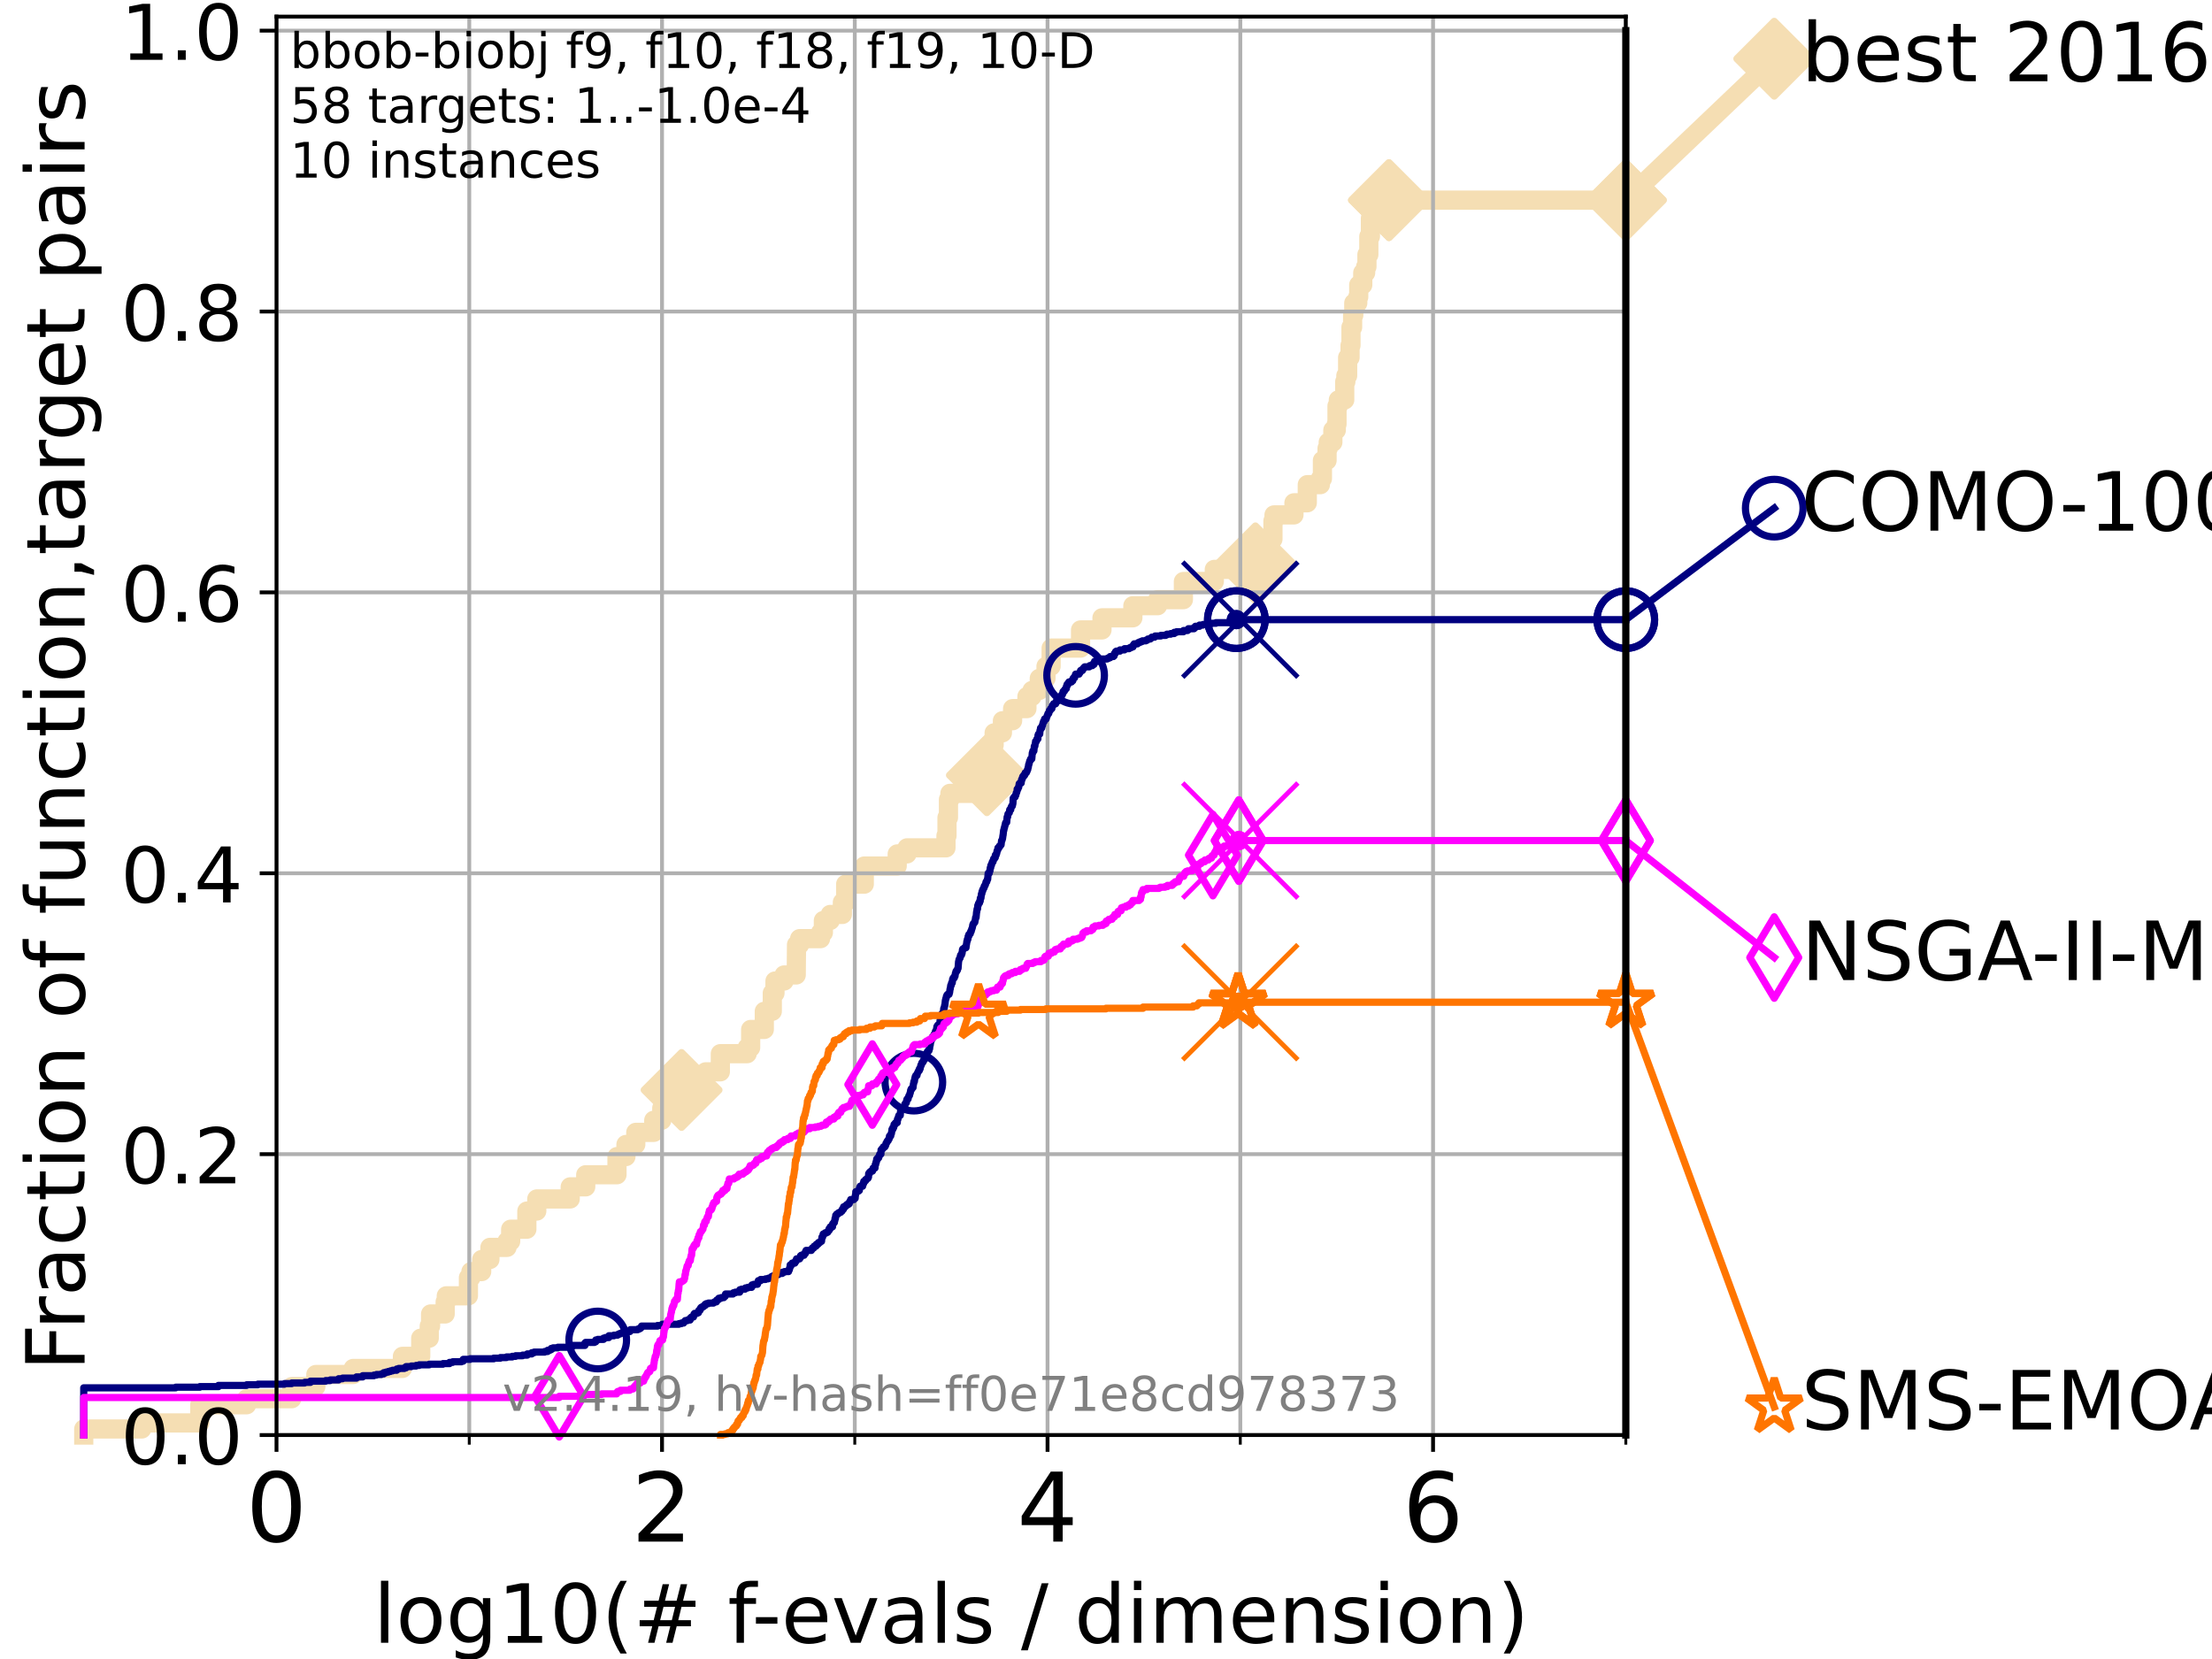 <?xml version="1.0" encoding="utf-8" standalone="no"?>
<!DOCTYPE svg PUBLIC "-//W3C//DTD SVG 1.1//EN"
  "http://www.w3.org/Graphics/SVG/1.1/DTD/svg11.dtd">
<!-- Created with matplotlib (https://matplotlib.org/) -->
<svg height="345.6pt" version="1.1" viewBox="0 0 460.8 345.6" width="460.8pt" xmlns="http://www.w3.org/2000/svg" xmlns:xlink="http://www.w3.org/1999/xlink">
 <defs>
  <style type="text/css">*{stroke-linecap:butt;stroke-linejoin:round;}</style>
 </defs>
 <g id="figure_1">
  <g id="patch_1">
   <path d="M 0 345.6 
L 460.8 345.6 
L 460.8 0 
L 0 0 
z
" style="fill:#ffffff;"/>
  </g>
  <g id="axes_1">
   <g id="patch_2">
    <path d="M 57.6 298.944 
L 338.688 298.944 
L 338.688 3.456 
L 57.6 3.456 
z
" style="fill:#ffffff;"/>
   </g>
   <g id="line2d_1">
    <path d="M 17.445 298.944 
L 17.445 297.683 
L 29.533 297.683 
L 29.533 296.422 
L 41.621 296.422 
L 41.621 292.639 
L 51.38 292.639 
L 51.38 291.378 
L 60.78 291.378 
L 60.78 288.856 
L 65.797 288.856 
L 65.797 286.334 
L 73.579 286.334 
L 73.579 285.073 
L 83.83 285.073 
L 83.83 282.55 
L 87.644 282.55 
L 87.644 278.767 
L 89.419 278.767 
L 89.419 276.245 
L 89.698 276.245 
L 89.698 273.723 
L 92.738 273.723 
L 92.738 271.201 
L 92.969 271.201 
L 92.969 269.94 
L 97.58 269.94 
L 97.58 266.157 
L 98.101 266.157 
L 98.101 264.896 
L 100.344 264.896 
L 100.344 262.374 
L 102.06 262.374 
L 102.06 259.852 
L 105.622 259.852 
L 105.622 258.591 
L 106.383 258.591 
L 106.383 256.068 
L 109.756 256.068 
L 109.756 252.285 
L 111.82 252.285 
L 111.82 249.763 
L 118.787 249.763 
L 118.787 247.241 
L 122.018 247.241 
L 122.018 244.719 
L 128.531 244.719 
L 128.531 240.936 
L 130.398 240.936 
L 130.398 238.414 
L 132.446 238.414 
L 132.446 235.892 
L 136.189 235.892 
L 136.189 233.37 
L 137.858 233.37 
L 137.858 230.848 
L 140.011 230.848 
L 140.011 229.587 
L 141.235 229.587 
L 141.235 227.064 
L 141.983 227.064 
L 141.983 225.803 
L 145.395 225.803 
L 145.395 224.542 
L 147.01 224.542 
L 147.01 223.281 
L 150.06 223.281 
L 150.06 219.498 
L 155.654 219.498 
L 155.654 218.237 
L 156.376 218.237 
L 156.376 214.454 
L 159.217 214.454 
L 159.217 210.671 
L 160.882 210.671 
L 160.882 206.888 
L 161.443 206.888 
L 161.443 204.366 
L 163.336 204.366 
L 163.336 203.105 
L 165.87 203.105 
L 165.929 196.799 
L 166.575 196.799 
L 166.575 195.538 
L 170.938 195.538 
L 170.938 194.277 
L 171.524 194.277 
L 171.524 191.755 
L 172.956 191.755 
L 172.956 190.494 
L 175.483 190.494 
L 175.483 187.972 
L 176.169 187.972 
L 176.169 184.189 
L 180.044 184.189 
L 180.044 180.406 
L 186.907 180.406 
L 186.907 177.884 
L 188.952 177.884 
L 188.952 176.623 
L 197.064 176.623 
L 197.064 174.101 
L 197.277 174.101 
L 197.277 170.317 
L 197.583 170.317 
L 197.583 166.534 
L 197.882 166.534 
L 197.882 165.273 
L 204.54 165.273 
L 204.54 161.49 
L 205.587 161.49 
L 205.587 158.968 
L 205.967 158.968 
L 205.967 155.185 
L 207.098 155.185 
L 207.098 152.663 
L 208.823 152.663 
L 208.823 150.141 
L 210.945 150.141 
L 210.945 147.619 
L 213.928 147.619 
L 213.928 145.097 
L 214.987 145.097 
L 214.987 143.835 
L 216.501 143.835 
L 216.501 141.313 
L 217.903 141.313 
L 217.903 138.791 
L 218.961 138.791 
L 218.975 135.008 
L 225.099 135.008 
L 225.099 131.225 
L 229.562 131.225 
L 229.562 128.703 
L 235.998 128.703 
L 235.998 126.181 
L 241.151 126.181 
L 241.151 124.92 
L 246.522 124.92 
L 246.522 121.137 
L 252.962 121.137 
L 252.962 118.615 
L 261.525 118.615 
L 261.525 117.354 
L 261.75 117.354 
L 261.75 113.57 
L 264.599 113.57 
L 264.599 112.309 
L 265.178 112.309 
L 265.178 108.526 
L 265.401 108.526 
L 265.401 107.265 
L 269.553 107.265 
L 269.553 104.743 
L 272.333 104.743 
L 272.333 100.96 
L 275.063 100.96 
L 275.063 99.699 
L 275.484 99.699 
L 275.484 95.916 
L 276.453 95.916 
L 276.453 93.394 
L 276.694 93.394 
L 276.694 92.133 
L 277.658 92.133 
L 277.658 89.611 
L 278.377 89.611 
L 278.377 88.35 
L 278.524 88.35 
L 278.524 84.566 
L 278.801 84.566 
L 278.801 83.305 
L 280.132 83.305 
L 280.132 79.522 
L 280.366 79.522 
L 280.366 78.261 
L 280.739 78.261 
L 280.739 74.478 
L 281.242 74.478 
L 281.242 71.956 
L 281.433 71.956 
L 281.433 68.173 
L 281.777 68.173 
L 281.777 65.651 
L 282.016 65.651 
L 282.016 63.129 
L 282.846 63.129 
L 282.846 61.868 
L 283.047 61.868 
L 283.047 59.346 
L 283.889 59.346 
L 283.889 56.823 
L 284.49 56.823 
L 284.49 55.562 
L 284.757 55.562 
L 284.757 53.04 
L 285.153 53.04 
L 285.153 49.257 
L 285.484 49.257 
L 285.484 45.474 
L 289.349 45.474 
L 289.349 41.691 
L 338.688 41.691 
L 338.688 41.691 
" style="fill:none;stroke:#f5deb3;stroke-linecap:square;stroke-width:4;"/>
   </g>
   <g id="line2d_2">
    <defs>
     <path d="M 0 7.778 
L 7.778 0 
L 0 -7.778 
L -7.778 0 
z
" id="m770bbfa5e1" style="stroke:#f5deb3;stroke-linejoin:miter;stroke-width:1.5;"/>
    </defs>
    <g>
     <use style="fill:#f5deb3;stroke:#f5deb3;stroke-linejoin:miter;stroke-width:1.5;" x="141.983" xlink:href="#m770bbfa5e1" y="227.064"/>
     <use style="fill:#f5deb3;stroke:#f5deb3;stroke-linejoin:miter;stroke-width:1.5;" x="205.587" xlink:href="#m770bbfa5e1" y="161.49"/>
     <use style="fill:#f5deb3;stroke:#f5deb3;stroke-linejoin:miter;stroke-width:1.5;" x="261.525" xlink:href="#m770bbfa5e1" y="117.354"/>
     <use style="fill:#f5deb3;stroke:#f5deb3;stroke-linejoin:miter;stroke-width:1.5;" x="289.349" xlink:href="#m770bbfa5e1" y="41.691"/>
     <use style="fill:#f5deb3;stroke:#f5deb3;stroke-linejoin:miter;stroke-width:1.5;" x="289.349" xlink:href="#m770bbfa5e1" y="41.691"/>
     <use style="fill:#f5deb3;stroke:#f5deb3;stroke-linejoin:miter;stroke-width:1.5;" x="338.688" xlink:href="#m770bbfa5e1" y="41.691"/>
    </g>
   </g>
   <g id="line2d_3">
    <path style="fill:none;stroke:#f5deb3;stroke-linecap:square;stroke-width:4;"/>
    <g/>
   </g>
   <g id="line2d_4">
    <path d="M 338.688 41.691 
L 369.608 12.233 
" style="fill:none;stroke:#f5deb3;stroke-linecap:square;stroke-width:4;"/>
    <g>
     <use style="fill:#f5deb3;stroke:#f5deb3;stroke-linejoin:miter;stroke-width:1.5;" x="338.688" xlink:href="#m770bbfa5e1" y="41.691"/>
     <use style="fill:#f5deb3;stroke:#f5deb3;stroke-linejoin:miter;stroke-width:1.5;" x="369.608" xlink:href="#m770bbfa5e1" y="12.233"/>
    </g>
   </g>
   <g id="matplotlib.axis_1">
    <g id="xtick_1">
     <g id="line2d_5">
      <path clip-path="url(#pd2c99ef7da)" d="M 57.6 298.944 
L 57.6 3.456 
" style="fill:none;stroke:#b0b0b0;stroke-linecap:square;stroke-width:0.8;"/>
     </g>
     <g id="line2d_6">
      <defs>
       <path d="M 0 0 
L 0 3.5 
" id="m9e68a74e89" style="stroke:#000000;stroke-width:0.8;"/>
      </defs>
      <g>
       <use style="stroke:#000000;stroke-width:0.8;" x="57.6" xlink:href="#m9e68a74e89" y="298.944"/>
      </g>
     </g>
     <g id="text_1">
      <!-- 0 -->
      <g transform="translate(51.237 321.141)scale(0.2 -0.2)">
       <defs>
        <path d="M 31.781 66.406 
Q 24.172 66.406 20.328 58.906 
Q 16.5 51.422 16.5 36.375 
Q 16.5 21.391 20.328 13.891 
Q 24.172 6.391 31.781 6.391 
Q 39.453 6.391 43.281 13.891 
Q 47.125 21.391 47.125 36.375 
Q 47.125 51.422 43.281 58.906 
Q 39.453 66.406 31.781 66.406 
z
M 31.781 74.219 
Q 44.047 74.219 50.516 64.516 
Q 56.984 54.828 56.984 36.375 
Q 56.984 17.969 50.516 8.266 
Q 44.047 -1.422 31.781 -1.422 
Q 19.531 -1.422 13.062 8.266 
Q 6.594 17.969 6.594 36.375 
Q 6.594 54.828 13.062 64.516 
Q 19.531 74.219 31.781 74.219 
z
" id="DejaVuSans-48"/>
       </defs>
       <use xlink:href="#DejaVuSans-48"/>
      </g>
     </g>
    </g>
    <g id="xtick_2">
     <g id="line2d_7">
      <path clip-path="url(#pd2c99ef7da)" d="M 137.911 298.944 
L 137.911 3.456 
" style="fill:none;stroke:#b0b0b0;stroke-linecap:square;stroke-width:0.8;"/>
     </g>
     <g id="line2d_8">
      <g>
       <use style="stroke:#000000;stroke-width:0.8;" x="137.911" xlink:href="#m9e68a74e89" y="298.944"/>
      </g>
     </g>
     <g id="text_2">
      <!-- 2 -->
      <g transform="translate(131.548 321.141)scale(0.2 -0.2)">
       <defs>
        <path d="M 19.188 8.297 
L 53.609 8.297 
L 53.609 0 
L 7.328 0 
L 7.328 8.297 
Q 12.938 14.109 22.625 23.891 
Q 32.328 33.688 34.812 36.531 
Q 39.547 41.844 41.422 45.531 
Q 43.312 49.219 43.312 52.781 
Q 43.312 58.594 39.234 62.25 
Q 35.156 65.922 28.609 65.922 
Q 23.969 65.922 18.812 64.312 
Q 13.672 62.703 7.812 59.422 
L 7.812 69.391 
Q 13.766 71.781 18.938 73 
Q 24.125 74.219 28.422 74.219 
Q 39.75 74.219 46.484 68.547 
Q 53.219 62.891 53.219 53.422 
Q 53.219 48.922 51.531 44.891 
Q 49.859 40.875 45.406 35.406 
Q 44.188 33.984 37.641 27.219 
Q 31.109 20.453 19.188 8.297 
z
" id="DejaVuSans-50"/>
       </defs>
       <use xlink:href="#DejaVuSans-50"/>
      </g>
     </g>
    </g>
    <g id="xtick_3">
     <g id="line2d_9">
      <path clip-path="url(#pd2c99ef7da)" d="M 218.222 298.944 
L 218.222 3.456 
" style="fill:none;stroke:#b0b0b0;stroke-linecap:square;stroke-width:0.8;"/>
     </g>
     <g id="line2d_10">
      <g>
       <use style="stroke:#000000;stroke-width:0.8;" x="218.222" xlink:href="#m9e68a74e89" y="298.944"/>
      </g>
     </g>
     <g id="text_3">
      <!-- 4 -->
      <g transform="translate(211.859 321.141)scale(0.2 -0.2)">
       <defs>
        <path d="M 37.797 64.312 
L 12.891 25.391 
L 37.797 25.391 
z
M 35.203 72.906 
L 47.609 72.906 
L 47.609 25.391 
L 58.016 25.391 
L 58.016 17.188 
L 47.609 17.188 
L 47.609 0 
L 37.797 0 
L 37.797 17.188 
L 4.891 17.188 
L 4.891 26.703 
z
" id="DejaVuSans-52"/>
       </defs>
       <use xlink:href="#DejaVuSans-52"/>
      </g>
     </g>
    </g>
    <g id="xtick_4">
     <g id="line2d_11">
      <path clip-path="url(#pd2c99ef7da)" d="M 298.533 298.944 
L 298.533 3.456 
" style="fill:none;stroke:#b0b0b0;stroke-linecap:square;stroke-width:0.8;"/>
     </g>
     <g id="line2d_12">
      <g>
       <use style="stroke:#000000;stroke-width:0.8;" x="298.533" xlink:href="#m9e68a74e89" y="298.944"/>
      </g>
     </g>
     <g id="text_4">
      <!-- 6 -->
      <g transform="translate(292.17 321.141)scale(0.2 -0.2)">
       <defs>
        <path d="M 33.016 40.375 
Q 26.375 40.375 22.484 35.828 
Q 18.609 31.297 18.609 23.391 
Q 18.609 15.531 22.484 10.953 
Q 26.375 6.391 33.016 6.391 
Q 39.656 6.391 43.531 10.953 
Q 47.406 15.531 47.406 23.391 
Q 47.406 31.297 43.531 35.828 
Q 39.656 40.375 33.016 40.375 
z
M 52.594 71.297 
L 52.594 62.312 
Q 48.875 64.062 45.094 64.984 
Q 41.312 65.922 37.594 65.922 
Q 27.828 65.922 22.672 59.328 
Q 17.531 52.734 16.797 39.406 
Q 19.672 43.656 24.016 45.922 
Q 28.375 48.188 33.594 48.188 
Q 44.578 48.188 50.953 41.516 
Q 57.328 34.859 57.328 23.391 
Q 57.328 12.156 50.688 5.359 
Q 44.047 -1.422 33.016 -1.422 
Q 20.359 -1.422 13.672 8.266 
Q 6.984 17.969 6.984 36.375 
Q 6.984 53.656 15.188 63.938 
Q 23.391 74.219 37.203 74.219 
Q 40.922 74.219 44.703 73.484 
Q 48.484 72.75 52.594 71.297 
z
" id="DejaVuSans-54"/>
       </defs>
       <use xlink:href="#DejaVuSans-54"/>
      </g>
     </g>
    </g>
    <g id="xtick_5">
     <g id="line2d_13">
      <path clip-path="url(#pd2c99ef7da)" d="M 97.755 298.944 
L 97.755 3.456 
" style="fill:none;stroke:#b0b0b0;stroke-linecap:square;stroke-width:0.8;"/>
     </g>
     <g id="line2d_14">
      <defs>
       <path d="M 0 0 
L 0 2 
" id="m39bdb9afb1" style="stroke:#000000;stroke-width:0.6;"/>
      </defs>
      <g>
       <use style="stroke:#000000;stroke-width:0.6;" x="97.755" xlink:href="#m39bdb9afb1" y="298.944"/>
      </g>
     </g>
    </g>
    <g id="xtick_6">
     <g id="line2d_15">
      <path clip-path="url(#pd2c99ef7da)" d="M 178.066 298.944 
L 178.066 3.456 
" style="fill:none;stroke:#b0b0b0;stroke-linecap:square;stroke-width:0.8;"/>
     </g>
     <g id="line2d_16">
      <g>
       <use style="stroke:#000000;stroke-width:0.6;" x="178.066" xlink:href="#m39bdb9afb1" y="298.944"/>
      </g>
     </g>
    </g>
    <g id="xtick_7">
     <g id="line2d_17">
      <path clip-path="url(#pd2c99ef7da)" d="M 258.377 298.944 
L 258.377 3.456 
" style="fill:none;stroke:#b0b0b0;stroke-linecap:square;stroke-width:0.8;"/>
     </g>
     <g id="line2d_18">
      <g>
       <use style="stroke:#000000;stroke-width:0.6;" x="258.377" xlink:href="#m39bdb9afb1" y="298.944"/>
      </g>
     </g>
    </g>
    <g id="xtick_8">
     <g id="line2d_19">
      <path clip-path="url(#pd2c99ef7da)" d="M 338.688 298.944 
L 338.688 3.456 
" style="fill:none;stroke:#b0b0b0;stroke-linecap:square;stroke-width:0.8;"/>
     </g>
     <g id="line2d_20">
      <g>
       <use style="stroke:#000000;stroke-width:0.6;" x="338.688" xlink:href="#m39bdb9afb1" y="298.944"/>
      </g>
     </g>
    </g>
    <g id="text_5">
     <!-- log10(# f-evals / dimension) -->
     <g transform="translate(77.764 342.218)scale(0.17 -0.17)">
      <defs>
       <path d="M 9.422 75.984 
L 18.406 75.984 
L 18.406 0 
L 9.422 0 
z
" id="DejaVuSans-108"/>
       <path d="M 30.609 48.391 
Q 23.391 48.391 19.188 42.75 
Q 14.984 37.109 14.984 27.297 
Q 14.984 17.484 19.156 11.844 
Q 23.344 6.203 30.609 6.203 
Q 37.797 6.203 41.984 11.859 
Q 46.188 17.531 46.188 27.297 
Q 46.188 37.016 41.984 42.703 
Q 37.797 48.391 30.609 48.391 
z
M 30.609 56 
Q 42.328 56 49.016 48.375 
Q 55.719 40.766 55.719 27.297 
Q 55.719 13.875 49.016 6.219 
Q 42.328 -1.422 30.609 -1.422 
Q 18.844 -1.422 12.172 6.219 
Q 5.516 13.875 5.516 27.297 
Q 5.516 40.766 12.172 48.375 
Q 18.844 56 30.609 56 
z
" id="DejaVuSans-111"/>
       <path d="M 45.406 27.984 
Q 45.406 37.75 41.375 43.109 
Q 37.359 48.484 30.078 48.484 
Q 22.859 48.484 18.828 43.109 
Q 14.797 37.75 14.797 27.984 
Q 14.797 18.266 18.828 12.891 
Q 22.859 7.516 30.078 7.516 
Q 37.359 7.516 41.375 12.891 
Q 45.406 18.266 45.406 27.984 
z
M 54.391 6.781 
Q 54.391 -7.172 48.188 -13.984 
Q 42 -20.797 29.203 -20.797 
Q 24.469 -20.797 20.266 -20.094 
Q 16.062 -19.391 12.109 -17.922 
L 12.109 -9.188 
Q 16.062 -11.328 19.922 -12.344 
Q 23.781 -13.375 27.781 -13.375 
Q 36.625 -13.375 41.016 -8.766 
Q 45.406 -4.156 45.406 5.172 
L 45.406 9.625 
Q 42.625 4.781 38.281 2.391 
Q 33.938 0 27.875 0 
Q 17.828 0 11.672 7.656 
Q 5.516 15.328 5.516 27.984 
Q 5.516 40.672 11.672 48.328 
Q 17.828 56 27.875 56 
Q 33.938 56 38.281 53.609 
Q 42.625 51.219 45.406 46.391 
L 45.406 54.688 
L 54.391 54.688 
z
" id="DejaVuSans-103"/>
       <path d="M 12.406 8.297 
L 28.516 8.297 
L 28.516 63.922 
L 10.984 60.406 
L 10.984 69.391 
L 28.422 72.906 
L 38.281 72.906 
L 38.281 8.297 
L 54.391 8.297 
L 54.391 0 
L 12.406 0 
z
" id="DejaVuSans-49"/>
       <path d="M 31 75.875 
Q 24.469 64.656 21.281 53.656 
Q 18.109 42.672 18.109 31.391 
Q 18.109 20.125 21.312 9.062 
Q 24.516 -2 31 -13.188 
L 23.188 -13.188 
Q 15.875 -1.703 12.234 9.375 
Q 8.594 20.453 8.594 31.391 
Q 8.594 42.281 12.203 53.312 
Q 15.828 64.359 23.188 75.875 
z
" id="DejaVuSans-40"/>
       <path d="M 51.125 44 
L 36.922 44 
L 32.812 27.688 
L 47.125 27.688 
z
M 43.797 71.781 
L 38.719 51.516 
L 52.984 51.516 
L 58.109 71.781 
L 65.922 71.781 
L 60.891 51.516 
L 76.125 51.516 
L 76.125 44 
L 58.984 44 
L 54.984 27.688 
L 70.516 27.688 
L 70.516 20.219 
L 53.078 20.219 
L 48 0 
L 40.188 0 
L 45.219 20.219 
L 30.906 20.219 
L 25.875 0 
L 18.016 0 
L 23.094 20.219 
L 7.719 20.219 
L 7.719 27.688 
L 24.906 27.688 
L 29 44 
L 13.281 44 
L 13.281 51.516 
L 30.906 51.516 
L 35.891 71.781 
z
" id="DejaVuSans-35"/>
       <path id="DejaVuSans-32"/>
       <path d="M 37.109 75.984 
L 37.109 68.5 
L 28.516 68.5 
Q 23.688 68.5 21.797 66.547 
Q 19.922 64.594 19.922 59.516 
L 19.922 54.688 
L 34.719 54.688 
L 34.719 47.703 
L 19.922 47.703 
L 19.922 0 
L 10.891 0 
L 10.891 47.703 
L 2.297 47.703 
L 2.297 54.688 
L 10.891 54.688 
L 10.891 58.5 
Q 10.891 67.625 15.141 71.797 
Q 19.391 75.984 28.609 75.984 
z
" id="DejaVuSans-102"/>
       <path d="M 4.891 31.391 
L 31.203 31.391 
L 31.203 23.391 
L 4.891 23.391 
z
" id="DejaVuSans-45"/>
       <path d="M 56.203 29.594 
L 56.203 25.203 
L 14.891 25.203 
Q 15.484 15.922 20.484 11.062 
Q 25.484 6.203 34.422 6.203 
Q 39.594 6.203 44.453 7.469 
Q 49.312 8.734 54.109 11.281 
L 54.109 2.781 
Q 49.266 0.734 44.188 -0.344 
Q 39.109 -1.422 33.891 -1.422 
Q 20.797 -1.422 13.156 6.188 
Q 5.516 13.812 5.516 26.812 
Q 5.516 40.234 12.766 48.109 
Q 20.016 56 32.328 56 
Q 43.359 56 49.781 48.891 
Q 56.203 41.797 56.203 29.594 
z
M 47.219 32.234 
Q 47.125 39.594 43.094 43.984 
Q 39.062 48.391 32.422 48.391 
Q 24.906 48.391 20.391 44.141 
Q 15.875 39.891 15.188 32.172 
z
" id="DejaVuSans-101"/>
       <path d="M 2.984 54.688 
L 12.5 54.688 
L 29.594 8.797 
L 46.688 54.688 
L 56.203 54.688 
L 35.688 0 
L 23.484 0 
z
" id="DejaVuSans-118"/>
       <path d="M 34.281 27.484 
Q 23.391 27.484 19.188 25 
Q 14.984 22.516 14.984 16.5 
Q 14.984 11.719 18.141 8.906 
Q 21.297 6.109 26.703 6.109 
Q 34.188 6.109 38.703 11.406 
Q 43.219 16.703 43.219 25.484 
L 43.219 27.484 
z
M 52.203 31.203 
L 52.203 0 
L 43.219 0 
L 43.219 8.297 
Q 40.141 3.328 35.547 0.953 
Q 30.953 -1.422 24.312 -1.422 
Q 15.922 -1.422 10.953 3.297 
Q 6 8.016 6 15.922 
Q 6 25.141 12.172 29.828 
Q 18.359 34.516 30.609 34.516 
L 43.219 34.516 
L 43.219 35.406 
Q 43.219 41.609 39.141 45 
Q 35.062 48.391 27.688 48.391 
Q 23 48.391 18.547 47.266 
Q 14.109 46.141 10.016 43.891 
L 10.016 52.203 
Q 14.938 54.109 19.578 55.047 
Q 24.219 56 28.609 56 
Q 40.484 56 46.344 49.844 
Q 52.203 43.703 52.203 31.203 
z
" id="DejaVuSans-97"/>
       <path d="M 44.281 53.078 
L 44.281 44.578 
Q 40.484 46.531 36.375 47.5 
Q 32.281 48.484 27.875 48.484 
Q 21.188 48.484 17.844 46.438 
Q 14.5 44.391 14.5 40.281 
Q 14.5 37.156 16.891 35.375 
Q 19.281 33.594 26.516 31.984 
L 29.594 31.297 
Q 39.156 29.25 43.188 25.516 
Q 47.219 21.781 47.219 15.094 
Q 47.219 7.469 41.188 3.016 
Q 35.156 -1.422 24.609 -1.422 
Q 20.219 -1.422 15.453 -0.562 
Q 10.688 0.297 5.422 2 
L 5.422 11.281 
Q 10.406 8.688 15.234 7.391 
Q 20.062 6.109 24.812 6.109 
Q 31.156 6.109 34.562 8.281 
Q 37.984 10.453 37.984 14.406 
Q 37.984 18.062 35.516 20.016 
Q 33.062 21.969 24.703 23.781 
L 21.578 24.516 
Q 13.234 26.266 9.516 29.906 
Q 5.812 33.547 5.812 39.891 
Q 5.812 47.609 11.281 51.797 
Q 16.75 56 26.812 56 
Q 31.781 56 36.172 55.266 
Q 40.578 54.547 44.281 53.078 
z
" id="DejaVuSans-115"/>
       <path d="M 25.391 72.906 
L 33.688 72.906 
L 8.297 -9.281 
L 0 -9.281 
z
" id="DejaVuSans-47"/>
       <path d="M 45.406 46.391 
L 45.406 75.984 
L 54.391 75.984 
L 54.391 0 
L 45.406 0 
L 45.406 8.203 
Q 42.578 3.328 38.25 0.953 
Q 33.938 -1.422 27.875 -1.422 
Q 17.969 -1.422 11.734 6.484 
Q 5.516 14.406 5.516 27.297 
Q 5.516 40.188 11.734 48.094 
Q 17.969 56 27.875 56 
Q 33.938 56 38.25 53.625 
Q 42.578 51.266 45.406 46.391 
z
M 14.797 27.297 
Q 14.797 17.391 18.875 11.75 
Q 22.953 6.109 30.078 6.109 
Q 37.203 6.109 41.297 11.75 
Q 45.406 17.391 45.406 27.297 
Q 45.406 37.203 41.297 42.844 
Q 37.203 48.484 30.078 48.484 
Q 22.953 48.484 18.875 42.844 
Q 14.797 37.203 14.797 27.297 
z
" id="DejaVuSans-100"/>
       <path d="M 9.422 54.688 
L 18.406 54.688 
L 18.406 0 
L 9.422 0 
z
M 9.422 75.984 
L 18.406 75.984 
L 18.406 64.594 
L 9.422 64.594 
z
" id="DejaVuSans-105"/>
       <path d="M 52 44.188 
Q 55.375 50.25 60.062 53.125 
Q 64.75 56 71.094 56 
Q 79.641 56 84.281 50.016 
Q 88.922 44.047 88.922 33.016 
L 88.922 0 
L 79.891 0 
L 79.891 32.719 
Q 79.891 40.578 77.094 44.375 
Q 74.312 48.188 68.609 48.188 
Q 61.625 48.188 57.562 43.547 
Q 53.516 38.922 53.516 30.906 
L 53.516 0 
L 44.484 0 
L 44.484 32.719 
Q 44.484 40.625 41.703 44.406 
Q 38.922 48.188 33.109 48.188 
Q 26.219 48.188 22.156 43.531 
Q 18.109 38.875 18.109 30.906 
L 18.109 0 
L 9.078 0 
L 9.078 54.688 
L 18.109 54.688 
L 18.109 46.188 
Q 21.188 51.219 25.484 53.609 
Q 29.781 56 35.688 56 
Q 41.656 56 45.828 52.969 
Q 50 49.953 52 44.188 
z
" id="DejaVuSans-109"/>
       <path d="M 54.891 33.016 
L 54.891 0 
L 45.906 0 
L 45.906 32.719 
Q 45.906 40.484 42.875 44.328 
Q 39.844 48.188 33.797 48.188 
Q 26.516 48.188 22.312 43.547 
Q 18.109 38.922 18.109 30.906 
L 18.109 0 
L 9.078 0 
L 9.078 54.688 
L 18.109 54.688 
L 18.109 46.188 
Q 21.344 51.125 25.703 53.562 
Q 30.078 56 35.797 56 
Q 45.219 56 50.047 50.172 
Q 54.891 44.344 54.891 33.016 
z
" id="DejaVuSans-110"/>
       <path d="M 8.016 75.875 
L 15.828 75.875 
Q 23.141 64.359 26.781 53.312 
Q 30.422 42.281 30.422 31.391 
Q 30.422 20.453 26.781 9.375 
Q 23.141 -1.703 15.828 -13.188 
L 8.016 -13.188 
Q 14.5 -2 17.703 9.062 
Q 20.906 20.125 20.906 31.391 
Q 20.906 42.672 17.703 53.656 
Q 14.5 64.656 8.016 75.875 
z
" id="DejaVuSans-41"/>
      </defs>
      <use xlink:href="#DejaVuSans-108"/>
      <use x="27.783" xlink:href="#DejaVuSans-111"/>
      <use x="88.965" xlink:href="#DejaVuSans-103"/>
      <use x="152.441" xlink:href="#DejaVuSans-49"/>
      <use x="216.064" xlink:href="#DejaVuSans-48"/>
      <use x="279.688" xlink:href="#DejaVuSans-40"/>
      <use x="318.701" xlink:href="#DejaVuSans-35"/>
      <use x="402.49" xlink:href="#DejaVuSans-32"/>
      <use x="434.277" xlink:href="#DejaVuSans-102"/>
      <use x="463.982" xlink:href="#DejaVuSans-45"/>
      <use x="500.066" xlink:href="#DejaVuSans-101"/>
      <use x="561.59" xlink:href="#DejaVuSans-118"/>
      <use x="620.77" xlink:href="#DejaVuSans-97"/>
      <use x="682.049" xlink:href="#DejaVuSans-108"/>
      <use x="709.832" xlink:href="#DejaVuSans-115"/>
      <use x="761.932" xlink:href="#DejaVuSans-32"/>
      <use x="793.719" xlink:href="#DejaVuSans-47"/>
      <use x="827.41" xlink:href="#DejaVuSans-32"/>
      <use x="859.197" xlink:href="#DejaVuSans-100"/>
      <use x="922.674" xlink:href="#DejaVuSans-105"/>
      <use x="950.457" xlink:href="#DejaVuSans-109"/>
      <use x="1047.869" xlink:href="#DejaVuSans-101"/>
      <use x="1109.393" xlink:href="#DejaVuSans-110"/>
      <use x="1172.771" xlink:href="#DejaVuSans-115"/>
      <use x="1224.871" xlink:href="#DejaVuSans-105"/>
      <use x="1252.654" xlink:href="#DejaVuSans-111"/>
      <use x="1313.836" xlink:href="#DejaVuSans-110"/>
      <use x="1377.215" xlink:href="#DejaVuSans-41"/>
     </g>
    </g>
   </g>
   <g id="matplotlib.axis_2">
    <g id="ytick_1">
     <g id="line2d_21">
      <path clip-path="url(#pd2c99ef7da)" d="M 57.6 298.944 
L 338.688 298.944 
" style="fill:none;stroke:#b0b0b0;stroke-linecap:square;stroke-width:0.8;"/>
     </g>
     <g id="line2d_22">
      <defs>
       <path d="M 0 0 
L -3.5 0 
" id="m7b83012099" style="stroke:#000000;stroke-width:0.8;"/>
      </defs>
      <g>
       <use style="stroke:#000000;stroke-width:0.8;" x="57.6" xlink:href="#m7b83012099" y="298.944"/>
      </g>
     </g>
     <g id="text_6">
      <!-- 0.0 -->
      <g transform="translate(25.155 305.023)scale(0.16 -0.16)">
       <defs>
        <path d="M 10.688 12.406 
L 21 12.406 
L 21 0 
L 10.688 0 
z
" id="DejaVuSans-46"/>
       </defs>
       <use xlink:href="#DejaVuSans-48"/>
       <use x="63.623" xlink:href="#DejaVuSans-46"/>
       <use x="95.41" xlink:href="#DejaVuSans-48"/>
      </g>
     </g>
    </g>
    <g id="ytick_2">
     <g id="line2d_23">
      <path clip-path="url(#pd2c99ef7da)" d="M 57.6 240.432 
L 338.688 240.432 
" style="fill:none;stroke:#b0b0b0;stroke-linecap:square;stroke-width:0.8;"/>
     </g>
     <g id="line2d_24">
      <g>
       <use style="stroke:#000000;stroke-width:0.8;" x="57.6" xlink:href="#m7b83012099" y="240.432"/>
      </g>
     </g>
     <g id="text_7">
      <!-- 0.2 -->
      <g transform="translate(25.155 246.51)scale(0.16 -0.16)">
       <use xlink:href="#DejaVuSans-48"/>
       <use x="63.623" xlink:href="#DejaVuSans-46"/>
       <use x="95.41" xlink:href="#DejaVuSans-50"/>
      </g>
     </g>
    </g>
    <g id="ytick_3">
     <g id="line2d_25">
      <path clip-path="url(#pd2c99ef7da)" d="M 57.6 181.919 
L 338.688 181.919 
" style="fill:none;stroke:#b0b0b0;stroke-linecap:square;stroke-width:0.8;"/>
     </g>
     <g id="line2d_26">
      <g>
       <use style="stroke:#000000;stroke-width:0.8;" x="57.6" xlink:href="#m7b83012099" y="181.919"/>
      </g>
     </g>
     <g id="text_8">
      <!-- 0.4 -->
      <g transform="translate(25.155 187.998)scale(0.16 -0.16)">
       <use xlink:href="#DejaVuSans-48"/>
       <use x="63.623" xlink:href="#DejaVuSans-46"/>
       <use x="95.41" xlink:href="#DejaVuSans-52"/>
      </g>
     </g>
    </g>
    <g id="ytick_4">
     <g id="line2d_27">
      <path clip-path="url(#pd2c99ef7da)" d="M 57.6 123.407 
L 338.688 123.407 
" style="fill:none;stroke:#b0b0b0;stroke-linecap:square;stroke-width:0.8;"/>
     </g>
     <g id="line2d_28">
      <g>
       <use style="stroke:#000000;stroke-width:0.8;" x="57.6" xlink:href="#m7b83012099" y="123.407"/>
      </g>
     </g>
     <g id="text_9">
      <!-- 0.6 -->
      <g transform="translate(25.155 129.485)scale(0.16 -0.16)">
       <use xlink:href="#DejaVuSans-48"/>
       <use x="63.623" xlink:href="#DejaVuSans-46"/>
       <use x="95.41" xlink:href="#DejaVuSans-54"/>
      </g>
     </g>
    </g>
    <g id="ytick_5">
     <g id="line2d_29">
      <path clip-path="url(#pd2c99ef7da)" d="M 57.6 64.894 
L 338.688 64.894 
" style="fill:none;stroke:#b0b0b0;stroke-linecap:square;stroke-width:0.8;"/>
     </g>
     <g id="line2d_30">
      <g>
       <use style="stroke:#000000;stroke-width:0.8;" x="57.6" xlink:href="#m7b83012099" y="64.894"/>
      </g>
     </g>
     <g id="text_10">
      <!-- 0.8 -->
      <g transform="translate(25.155 70.973)scale(0.16 -0.16)">
       <defs>
        <path d="M 31.781 34.625 
Q 24.75 34.625 20.719 30.859 
Q 16.703 27.094 16.703 20.516 
Q 16.703 13.922 20.719 10.156 
Q 24.75 6.391 31.781 6.391 
Q 38.812 6.391 42.859 10.172 
Q 46.922 13.969 46.922 20.516 
Q 46.922 27.094 42.891 30.859 
Q 38.875 34.625 31.781 34.625 
z
M 21.922 38.812 
Q 15.578 40.375 12.031 44.719 
Q 8.5 49.078 8.5 55.328 
Q 8.5 64.062 14.719 69.141 
Q 20.953 74.219 31.781 74.219 
Q 42.672 74.219 48.875 69.141 
Q 55.078 64.062 55.078 55.328 
Q 55.078 49.078 51.531 44.719 
Q 48 40.375 41.703 38.812 
Q 48.828 37.156 52.797 32.312 
Q 56.781 27.484 56.781 20.516 
Q 56.781 9.906 50.312 4.234 
Q 43.844 -1.422 31.781 -1.422 
Q 19.734 -1.422 13.25 4.234 
Q 6.781 9.906 6.781 20.516 
Q 6.781 27.484 10.781 32.312 
Q 14.797 37.156 21.922 38.812 
z
M 18.312 54.391 
Q 18.312 48.734 21.844 45.562 
Q 25.391 42.391 31.781 42.391 
Q 38.141 42.391 41.719 45.562 
Q 45.312 48.734 45.312 54.391 
Q 45.312 60.062 41.719 63.234 
Q 38.141 66.406 31.781 66.406 
Q 25.391 66.406 21.844 63.234 
Q 18.312 60.062 18.312 54.391 
z
" id="DejaVuSans-56"/>
       </defs>
       <use xlink:href="#DejaVuSans-48"/>
       <use x="63.623" xlink:href="#DejaVuSans-46"/>
       <use x="95.41" xlink:href="#DejaVuSans-56"/>
      </g>
     </g>
    </g>
    <g id="ytick_6">
     <g id="line2d_31">
      <path clip-path="url(#pd2c99ef7da)" d="M 57.6 6.382 
L 338.688 6.382 
" style="fill:none;stroke:#b0b0b0;stroke-linecap:square;stroke-width:0.8;"/>
     </g>
     <g id="line2d_32">
      <g>
       <use style="stroke:#000000;stroke-width:0.8;" x="57.6" xlink:href="#m7b83012099" y="6.382"/>
      </g>
     </g>
     <g id="text_11">
      <!-- 1.0 -->
      <g transform="translate(25.155 12.46)scale(0.16 -0.16)">
       <use xlink:href="#DejaVuSans-49"/>
       <use x="63.623" xlink:href="#DejaVuSans-46"/>
       <use x="95.41" xlink:href="#DejaVuSans-48"/>
      </g>
     </g>
    </g>
    <g id="text_12">
     <!-- Fraction of function,target pairs -->
     <g transform="translate(17.62 285.585)rotate(-90)scale(0.17 -0.17)">
      <defs>
       <path d="M 9.812 72.906 
L 51.703 72.906 
L 51.703 64.594 
L 19.672 64.594 
L 19.672 43.109 
L 48.578 43.109 
L 48.578 34.812 
L 19.672 34.812 
L 19.672 0 
L 9.812 0 
z
" id="DejaVuSans-70"/>
       <path d="M 41.109 46.297 
Q 39.594 47.172 37.812 47.578 
Q 36.031 48 33.891 48 
Q 26.266 48 22.188 43.047 
Q 18.109 38.094 18.109 28.812 
L 18.109 0 
L 9.078 0 
L 9.078 54.688 
L 18.109 54.688 
L 18.109 46.188 
Q 20.953 51.172 25.484 53.578 
Q 30.031 56 36.531 56 
Q 37.453 56 38.578 55.875 
Q 39.703 55.766 41.062 55.516 
z
" id="DejaVuSans-114"/>
       <path d="M 48.781 52.594 
L 48.781 44.188 
Q 44.969 46.297 41.141 47.344 
Q 37.312 48.391 33.406 48.391 
Q 24.656 48.391 19.812 42.844 
Q 14.984 37.312 14.984 27.297 
Q 14.984 17.281 19.812 11.734 
Q 24.656 6.203 33.406 6.203 
Q 37.312 6.203 41.141 7.25 
Q 44.969 8.297 48.781 10.406 
L 48.781 2.094 
Q 45.016 0.344 40.984 -0.531 
Q 36.969 -1.422 32.422 -1.422 
Q 20.062 -1.422 12.781 6.344 
Q 5.516 14.109 5.516 27.297 
Q 5.516 40.672 12.859 48.328 
Q 20.219 56 33.016 56 
Q 37.156 56 41.109 55.141 
Q 45.062 54.297 48.781 52.594 
z
" id="DejaVuSans-99"/>
       <path d="M 18.312 70.219 
L 18.312 54.688 
L 36.812 54.688 
L 36.812 47.703 
L 18.312 47.703 
L 18.312 18.016 
Q 18.312 11.328 20.141 9.422 
Q 21.969 7.516 27.594 7.516 
L 36.812 7.516 
L 36.812 0 
L 27.594 0 
Q 17.188 0 13.234 3.875 
Q 9.281 7.766 9.281 18.016 
L 9.281 47.703 
L 2.688 47.703 
L 2.688 54.688 
L 9.281 54.688 
L 9.281 70.219 
z
" id="DejaVuSans-116"/>
       <path d="M 8.5 21.578 
L 8.5 54.688 
L 17.484 54.688 
L 17.484 21.922 
Q 17.484 14.156 20.5 10.266 
Q 23.531 6.391 29.594 6.391 
Q 36.859 6.391 41.078 11.031 
Q 45.312 15.672 45.312 23.688 
L 45.312 54.688 
L 54.297 54.688 
L 54.297 0 
L 45.312 0 
L 45.312 8.406 
Q 42.047 3.422 37.719 1 
Q 33.406 -1.422 27.688 -1.422 
Q 18.266 -1.422 13.375 4.438 
Q 8.5 10.297 8.5 21.578 
z
M 31.109 56 
z
" id="DejaVuSans-117"/>
       <path d="M 11.719 12.406 
L 22.016 12.406 
L 22.016 4 
L 14.016 -11.625 
L 7.719 -11.625 
L 11.719 4 
z
" id="DejaVuSans-44"/>
       <path d="M 18.109 8.203 
L 18.109 -20.797 
L 9.078 -20.797 
L 9.078 54.688 
L 18.109 54.688 
L 18.109 46.391 
Q 20.953 51.266 25.266 53.625 
Q 29.594 56 35.594 56 
Q 45.562 56 51.781 48.094 
Q 58.016 40.188 58.016 27.297 
Q 58.016 14.406 51.781 6.484 
Q 45.562 -1.422 35.594 -1.422 
Q 29.594 -1.422 25.266 0.953 
Q 20.953 3.328 18.109 8.203 
z
M 48.688 27.297 
Q 48.688 37.203 44.609 42.844 
Q 40.531 48.484 33.406 48.484 
Q 26.266 48.484 22.188 42.844 
Q 18.109 37.203 18.109 27.297 
Q 18.109 17.391 22.188 11.75 
Q 26.266 6.109 33.406 6.109 
Q 40.531 6.109 44.609 11.75 
Q 48.688 17.391 48.688 27.297 
z
" id="DejaVuSans-112"/>
      </defs>
      <use xlink:href="#DejaVuSans-70"/>
      <use x="50.27" xlink:href="#DejaVuSans-114"/>
      <use x="91.383" xlink:href="#DejaVuSans-97"/>
      <use x="152.662" xlink:href="#DejaVuSans-99"/>
      <use x="207.643" xlink:href="#DejaVuSans-116"/>
      <use x="246.852" xlink:href="#DejaVuSans-105"/>
      <use x="274.635" xlink:href="#DejaVuSans-111"/>
      <use x="335.816" xlink:href="#DejaVuSans-110"/>
      <use x="399.195" xlink:href="#DejaVuSans-32"/>
      <use x="430.982" xlink:href="#DejaVuSans-111"/>
      <use x="492.164" xlink:href="#DejaVuSans-102"/>
      <use x="527.369" xlink:href="#DejaVuSans-32"/>
      <use x="559.156" xlink:href="#DejaVuSans-102"/>
      <use x="594.361" xlink:href="#DejaVuSans-117"/>
      <use x="657.74" xlink:href="#DejaVuSans-110"/>
      <use x="721.119" xlink:href="#DejaVuSans-99"/>
      <use x="776.1" xlink:href="#DejaVuSans-116"/>
      <use x="815.309" xlink:href="#DejaVuSans-105"/>
      <use x="843.092" xlink:href="#DejaVuSans-111"/>
      <use x="904.273" xlink:href="#DejaVuSans-110"/>
      <use x="967.652" xlink:href="#DejaVuSans-44"/>
      <use x="999.439" xlink:href="#DejaVuSans-116"/>
      <use x="1038.648" xlink:href="#DejaVuSans-97"/>
      <use x="1099.928" xlink:href="#DejaVuSans-114"/>
      <use x="1139.291" xlink:href="#DejaVuSans-103"/>
      <use x="1202.768" xlink:href="#DejaVuSans-101"/>
      <use x="1264.291" xlink:href="#DejaVuSans-116"/>
      <use x="1303.5" xlink:href="#DejaVuSans-32"/>
      <use x="1335.287" xlink:href="#DejaVuSans-112"/>
      <use x="1398.764" xlink:href="#DejaVuSans-97"/>
      <use x="1460.043" xlink:href="#DejaVuSans-105"/>
      <use x="1487.826" xlink:href="#DejaVuSans-114"/>
      <use x="1528.939" xlink:href="#DejaVuSans-115"/>
     </g>
    </g>
   </g>
   <g id="line2d_33">
    <defs>
     <path d="M 0 1.5 
C 0.398 1.5 0.779 1.342 1.061 1.061 
C 1.342 0.779 1.5 0.398 1.5 0 
C 1.5 -0.398 1.342 -0.779 1.061 -1.061 
C 0.779 -1.342 0.398 -1.5 0 -1.5 
C -0.398 -1.5 -0.779 -1.342 -1.061 -1.061 
C -1.342 -0.779 -1.5 -0.398 -1.5 0 
C -1.5 0.398 -1.342 0.779 -1.061 1.061 
C -0.779 1.342 -0.398 1.5 0 1.5 
z
" id="me54d99c2f7" style="stroke:#f5deb3;"/>
    </defs>
    <g>
     <use style="fill:#f5deb3;stroke:#f5deb3;" x="289.349" xlink:href="#me54d99c2f7" y="41.691"/>
     <use style="fill:#f5deb3;stroke:#f5deb3;" x="289.349" xlink:href="#me54d99c2f7" y="41.691"/>
    </g>
   </g>
   <g id="line2d_34">
    <defs>
     <path d="M 0 1.5 
C 0.398 1.5 0.779 1.342 1.061 1.061 
C 1.342 0.779 1.5 0.398 1.5 0 
C 1.5 -0.398 1.342 -0.779 1.061 -1.061 
C 0.779 -1.342 0.398 -1.5 0 -1.5 
C -0.398 -1.5 -0.779 -1.342 -1.061 -1.061 
C -1.342 -0.779 -1.5 -0.398 -1.5 0 
C -1.5 0.398 -1.342 0.779 -1.061 1.061 
C -0.779 1.342 -0.398 1.5 0 1.5 
z
" id="m1057f899f8" style="stroke:#000080;"/>
    </defs>
    <g>
     <use style="fill:#000080;stroke:#000080;" x="257.557" xlink:href="#m1057f899f8" y="129.081"/>
     <use style="fill:#000080;stroke:#000080;" x="257.557" xlink:href="#m1057f899f8" y="129.081"/>
    </g>
   </g>
   <g id="line2d_35">
    <path d="M 17.445 298.944 
L 17.445 289.108 
L 36.604 289.108 
L 36.604 288.982 
L 41.621 288.982 
L 41.621 288.856 
L 45.512 288.856 
L 45.512 288.603 
L 51.38 288.603 
L 51.38 288.477 
L 53.709 288.477 
L 53.709 288.351 
L 59.262 288.351 
L 59.262 288.225 
L 60.78 288.225 
L 60.78 288.099 
L 63.468 288.099 
L 63.468 287.973 
L 64.671 287.973 
L 64.671 287.721 
L 67.851 287.721 
L 67.851 287.595 
L 68.793 287.595 
L 68.793 287.468 
L 70.539 287.468 
L 70.539 287.216 
L 71.35 287.216 
L 71.35 287.09 
L 74.263 287.09 
L 74.263 286.838 
L 75.556 286.838 
L 75.556 286.586 
L 77.885 286.586 
L 77.885 286.46 
L 78.421 286.46 
L 78.421 286.334 
L 79.447 286.334 
L 79.447 286.207 
L 79.939 286.207 
L 79.939 285.955 
L 80.416 285.955 
L 80.416 285.829 
L 80.881 285.829 
L 80.881 285.703 
L 81.334 285.703 
L 81.334 285.577 
L 81.776 285.577 
L 81.776 285.451 
L 82.627 285.451 
L 82.627 285.199 
L 83.037 285.199 
L 83.037 285.073 
L 84.213 285.073 
L 84.213 284.946 
L 84.588 284.946 
L 84.588 284.694 
L 85.667 284.694 
L 85.667 284.568 
L 86.684 284.568 
L 86.684 284.442 
L 87.33 284.442 
L 87.33 284.316 
L 89.419 284.316 
L 89.419 284.19 
L 92.267 284.19 
L 92.267 284.064 
L 93.645 284.064 
L 93.645 283.811 
L 94.295 283.811 
L 94.295 283.685 
L 96.111 283.685 
L 96.111 283.559 
L 96.49 283.559 
L 96.49 283.181 
L 97.929 283.181 
L 97.929 283.055 
L 102.859 283.055 
L 102.859 282.929 
L 104.235 282.929 
L 104.235 282.803 
L 105.51 282.803 
L 105.51 282.677 
L 106.699 282.677 
L 106.699 282.55 
L 107.415 282.55 
L 107.415 282.424 
L 108.857 282.424 
L 108.857 282.298 
L 109.843 282.298 
L 109.843 282.046 
L 110.777 282.046 
L 110.777 281.794 
L 111.266 281.794 
L 111.266 281.668 
L 113.454 281.668 
L 113.454 281.542 
L 114.08 281.542 
L 114.08 281.289 
L 114.552 281.289 
L 114.552 281.163 
L 114.817 281.163 
L 114.817 280.911 
L 115.206 280.911 
L 115.206 280.785 
L 116.203 280.785 
L 116.203 280.659 
L 118.31 280.659 
L 118.31 280.533 
L 119.25 280.533 
L 119.25 280.281 
L 121.844 280.281 
L 121.844 279.776 
L 121.975 279.776 
L 121.975 279.65 
L 123.83 279.65 
L 123.83 279.524 
L 124.101 279.524 
L 124.101 279.146 
L 124.52 279.146 
L 124.52 279.019 
L 125.718 279.019 
L 125.718 278.767 
L 126.1 278.767 
L 126.1 278.641 
L 126.839 278.641 
L 126.839 278.263 
L 127.892 278.263 
L 127.892 278.137 
L 128.65 278.137 
L 128.65 278.011 
L 128.886 278.011 
L 128.886 277.885 
L 129.205 277.885 
L 129.205 277.758 
L 129.518 277.758 
L 129.518 277.632 
L 129.826 277.632 
L 129.826 277.506 
L 130.717 277.506 
L 130.717 277.38 
L 131.236 277.38 
L 131.287 277.002 
L 132.847 277.002 
L 132.847 276.876 
L 133.148 276.876 
L 133.148 276.75 
L 133.398 276.75 
L 133.398 276.624 
L 133.533 276.624 
L 133.533 276.497 
L 133.645 276.497 
L 133.645 276.245 
L 136.98 276.245 
L 136.98 276.119 
L 137.771 276.119 
L 137.771 275.993 
L 137.963 275.993 
L 137.963 275.867 
L 141.422 275.867 
L 141.422 275.741 
L 141.927 275.741 
L 141.927 275.615 
L 142.406 275.615 
L 142.486 275.362 
L 142.633 275.362 
L 142.739 275.11 
L 143.209 275.11 
L 143.209 274.984 
L 143.766 274.984 
L 143.766 274.606 
L 143.903 274.606 
L 143.903 274.48 
L 144.038 274.48 
L 144.038 274.354 
L 144.463 274.354 
L 144.57 273.849 
L 144.582 273.849 
L 144.582 273.723 
L 144.701 273.723 
L 144.701 273.597 
L 145.213 273.597 
L 145.213 273.471 
L 145.497 273.471 
L 145.587 272.966 
L 145.833 272.966 
L 145.833 272.714 
L 145.954 272.714 
L 145.954 272.462 
L 146.075 272.462 
L 146.075 272.336 
L 146.313 272.336 
L 146.313 272.21 
L 146.549 272.21 
L 146.549 272.084 
L 146.665 272.084 
L 146.665 271.958 
L 146.896 271.958 
L 146.896 271.705 
L 147.124 271.705 
L 147.124 271.579 
L 147.57 271.579 
L 147.57 271.453 
L 148.639 271.453 
L 148.639 271.327 
L 148.845 271.327 
L 148.845 271.201 
L 149.251 271.201 
L 149.314 270.823 
L 149.53 270.823 
L 149.53 270.697 
L 149.744 270.697 
L 149.744 270.444 
L 150.224 270.444 
L 150.224 270.318 
L 150.783 270.318 
L 150.875 270.066 
L 151.056 270.066 
L 151.146 269.562 
L 152.692 269.562 
L 152.774 269.309 
L 153.178 269.309 
L 153.178 269.183 
L 154.091 269.183 
L 154.112 268.679 
L 154.487 268.679 
L 154.487 268.553 
L 155.213 268.553 
L 155.284 268.301 
L 155.773 268.301 
L 155.773 268.175 
L 156.581 268.175 
L 156.646 267.67 
L 157.035 267.67 
L 157.035 267.544 
L 157.787 267.544 
L 157.843 267.166 
L 157.937 267.166 
L 157.97 266.787 
L 158.45 266.787 
L 158.45 266.535 
L 159.482 266.535 
L 159.482 266.409 
L 160.03 266.409 
L 160.03 266.283 
L 160.5 266.283 
L 160.5 266.157 
L 160.614 266.157 
L 160.614 266.031 
L 160.774 266.031 
L 160.774 265.905 
L 161.077 265.905 
L 161.077 265.779 
L 161.479 265.779 
L 161.479 265.652 
L 161.726 265.652 
L 161.726 265.526 
L 162.156 265.526 
L 162.156 265.274 
L 162.954 265.274 
L 163 265.022 
L 163.405 265.022 
L 163.405 264.896 
L 164.272 264.896 
L 164.314 264.517 
L 164.441 264.517 
L 164.524 264.013 
L 164.6 264.013 
L 164.607 263.509 
L 164.925 263.509 
L 165.018 263.13 
L 165.576 263.13 
L 165.654 262.752 
L 165.849 262.752 
L 165.926 262.248 
L 166.575 262.248 
L 166.575 261.995 
L 166.753 261.995 
L 166.753 261.617 
L 166.899 261.617 
L 166.899 261.491 
L 167.507 261.491 
L 167.548 261.113 
L 167.786 261.113 
L 167.855 260.608 
L 167.923 260.608 
L 167.923 260.482 
L 169.021 260.482 
L 169.021 260.23 
L 169.213 260.23 
L 169.213 259.978 
L 169.52 259.978 
L 169.611 259.599 
L 169.992 259.599 
L 170.053 259.221 
L 170.381 259.221 
L 170.381 259.095 
L 170.503 259.095 
L 170.503 258.843 
L 170.796 258.843 
L 170.796 258.717 
L 170.912 258.717 
L 170.912 258.591 
L 171.142 258.591 
L 171.227 257.708 
L 171.369 257.708 
L 171.453 257.203 
L 171.481 257.203 
L 171.481 257.077 
L 171.731 257.077 
L 171.731 256.951 
L 171.869 256.951 
L 171.869 256.825 
L 172.194 256.825 
L 172.194 256.699 
L 172.434 256.699 
L 172.513 256.447 
L 172.566 256.447 
L 172.566 256.321 
L 172.723 256.321 
L 172.723 255.942 
L 172.97 255.942 
L 172.97 255.564 
L 173.427 255.564 
L 173.463 254.934 
L 173.612 254.934 
L 173.662 254.681 
L 173.816 254.681 
L 173.894 254.177 
L 173.938 254.177 
L 173.955 253.799 
L 174.052 253.799 
L 174.098 253.168 
L 174.244 253.168 
L 174.292 252.916 
L 174.552 252.916 
L 174.654 252.664 
L 174.878 252.664 
L 174.878 252.538 
L 175.152 252.538 
L 175.152 252.411 
L 175.265 252.411 
L 175.265 252.285 
L 175.422 252.285 
L 175.466 251.907 
L 175.71 251.907 
L 175.732 251.403 
L 176.079 251.403 
L 176.165 251.15 
L 176.356 251.15 
L 176.443 250.898 
L 176.754 250.898 
L 176.754 250.772 
L 176.918 250.772 
L 176.959 250.394 
L 177.041 250.394 
L 177.041 250.268 
L 177.163 250.268 
L 177.216 249.889 
L 177.889 249.889 
L 177.895 249.637 
L 178.145 249.637 
L 178.202 248.881 
L 178.259 248.881 
L 178.278 248.25 
L 178.578 248.25 
L 178.578 248.124 
L 178.874 248.124 
L 178.874 247.998 
L 179.02 247.998 
L 179.074 247.367 
L 179.183 247.367 
L 179.183 247.115 
L 179.697 247.115 
L 179.784 246.737 
L 179.822 246.737 
L 179.822 246.485 
L 179.94 246.485 
L 179.94 246.106 
L 180.159 246.106 
L 180.159 245.98 
L 180.313 245.98 
L 180.313 245.728 
L 180.488 245.728 
L 180.488 245.602 
L 180.632 245.602 
L 180.632 245.476 
L 180.813 245.476 
L 180.846 245.223 
L 180.928 245.223 
L 180.96 244.467 
L 181.138 244.467 
L 181.138 244.215 
L 181.269 244.215 
L 181.269 244.089 
L 181.441 244.089 
L 181.441 243.962 
L 181.753 243.962 
L 181.847 243.458 
L 181.893 243.458 
L 181.893 243.332 
L 182.274 243.332 
L 182.335 242.575 
L 182.424 242.575 
L 182.484 242.071 
L 182.573 242.071 
L 182.632 241.44 
L 182.852 241.44 
L 182.852 241.188 
L 183.055 241.188 
L 183.127 240.81 
L 183.19 240.81 
L 183.259 240.432 
L 183.51 240.432 
L 183.539 239.549 
L 183.678 239.549 
L 183.734 239.297 
L 183.927 239.297 
L 184.022 238.918 
L 184.338 238.918 
L 184.373 238.666 
L 184.48 238.666 
L 184.573 238.162 
L 184.678 238.162 
L 184.783 237.783 
L 184.861 237.783 
L 184.861 237.657 
L 185.016 237.657 
L 185.122 237.279 
L 185.221 237.279 
L 185.295 236.648 
L 185.549 236.648 
L 185.636 236.144 
L 185.698 236.144 
L 185.797 235.513 
L 185.812 235.513 
L 185.812 235.261 
L 185.993 235.261 
L 186.005 234.883 
L 186.181 234.883 
L 186.246 234.252 
L 186.461 234.252 
L 186.461 234 
L 186.579 234 
L 186.579 233.874 
L 186.917 233.874 
L 186.964 233.117 
L 187.077 233.117 
L 187.166 232.613 
L 187.204 232.613 
L 187.249 232.361 
L 187.541 232.361 
L 187.619 231.226 
L 187.653 231.226 
L 187.697 230.974 
L 187.839 230.974 
L 187.839 230.848 
L 188.238 230.848 
L 188.238 230.721 
L 188.485 230.721 
L 188.512 229.965 
L 188.622 229.965 
L 188.694 229.713 
L 188.814 229.713 
L 188.902 229.082 
L 188.953 229.082 
L 188.953 228.956 
L 189.168 228.956 
L 189.269 228.452 
L 189.299 228.452 
L 189.37 228.199 
L 189.47 228.199 
L 189.576 227.695 
L 189.619 227.695 
L 189.717 227.064 
L 189.835 227.064 
L 189.835 226.812 
L 189.99 226.812 
L 190.058 226.56 
L 190.202 226.56 
L 190.279 225.803 
L 190.317 225.803 
L 190.373 225.299 
L 190.487 225.299 
L 190.562 224.668 
L 190.607 224.668 
L 190.655 224.29 
L 190.776 224.29 
L 190.776 224.038 
L 191.018 224.038 
L 191.124 223.534 
L 191.161 223.534 
L 191.242 223.281 
L 191.305 223.281 
L 191.368 223.029 
L 191.51 223.029 
L 191.528 222.651 
L 191.68 222.651 
L 191.774 222.146 
L 191.809 222.146 
L 191.827 221.894 
L 191.931 221.894 
L 192.033 221.39 
L 192.138 221.39 
L 192.138 221.264 
L 192.291 221.264 
L 192.367 220.885 
L 192.477 220.885 
L 192.477 220.759 
L 192.594 220.759 
L 192.594 220.507 
L 192.76 220.507 
L 192.826 220.255 
L 192.906 220.255 
L 192.924 219.876 
L 193.071 219.876 
L 193.16 219.12 
L 193.337 219.12 
L 193.337 218.868 
L 193.527 218.868 
L 193.598 218.489 
L 193.646 218.489 
L 193.724 217.733 
L 193.778 217.733 
L 193.88 216.976 
L 193.942 216.976 
L 194.003 216.598 
L 194.057 216.598 
L 194.057 216.472 
L 194.179 216.472 
L 194.263 215.967 
L 194.529 215.967 
L 194.6 215.463 
L 194.767 215.463 
L 194.87 214.832 
L 194.961 214.832 
L 195.07 214.454 
L 195.092 214.454 
L 195.178 213.823 
L 195.343 213.823 
L 195.343 213.571 
L 195.47 213.571 
L 195.47 213.445 
L 195.709 213.445 
L 195.8 212.941 
L 195.827 212.941 
L 195.831 212.562 
L 196.014 212.562 
L 196.095 211.554 
L 196.191 211.554 
L 196.204 211.175 
L 196.38 211.175 
L 196.46 210.797 
L 196.525 210.797 
L 196.606 210.04 
L 196.701 210.04 
L 196.789 209.41 
L 196.837 209.41 
L 196.938 208.401 
L 196.965 208.401 
L 197.025 208.023 
L 197.077 208.023 
L 197.161 207.518 
L 197.276 207.518 
L 197.276 207.266 
L 197.39 207.266 
L 197.39 207.14 
L 197.704 207.14 
L 197.81 206.762 
L 197.816 206.762 
L 197.914 206.005 
L 197.952 206.005 
L 198.061 205.248 
L 198.166 205.248 
L 198.231 204.744 
L 198.375 204.744 
L 198.449 203.987 
L 198.556 203.987 
L 198.556 203.735 
L 198.784 203.735 
L 198.84 203.357 
L 198.952 203.357 
L 199.027 202.726 
L 199.079 202.726 
L 199.148 202.348 
L 199.308 202.348 
L 199.308 202.096 
L 199.449 202.096 
L 199.516 201.717 
L 199.584 201.717 
L 199.686 200.33 
L 199.695 200.33 
L 199.8 199.826 
L 199.85 199.826 
L 199.948 199.574 
L 200.003 199.574 
L 200.042 199.195 
L 200.119 199.195 
L 200.119 198.943 
L 200.299 198.943 
L 200.343 198.565 
L 200.427 198.565 
L 200.503 197.808 
L 200.566 197.808 
L 200.566 197.682 
L 200.771 197.682 
L 200.771 197.556 
L 200.896 197.556 
L 200.896 197.43 
L 201.229 197.43 
L 201.334 196.673 
L 201.346 196.673 
L 201.427 196.043 
L 201.497 196.043 
L 201.522 195.664 
L 201.631 195.664 
L 201.693 195.034 
L 201.817 195.034 
L 201.836 194.656 
L 201.971 194.656 
L 201.971 194.529 
L 202.117 194.529 
L 202.217 194.025 
L 202.318 194.025 
L 202.427 193.521 
L 202.465 193.521 
L 202.571 193.142 
L 202.579 193.142 
L 202.655 192.638 
L 202.699 192.638 
L 202.766 192.386 
L 202.884 192.386 
L 202.976 192.134 
L 203.07 192.134 
L 203.18 191.503 
L 203.202 191.503 
L 203.234 191.125 
L 203.338 191.125 
L 203.439 189.99 
L 203.468 189.99 
L 203.544 189.359 
L 203.633 189.359 
L 203.695 188.603 
L 203.778 188.603 
L 203.831 188.224 
L 203.905 188.224 
L 203.905 188.098 
L 204.048 188.098 
L 204.079 187.72 
L 204.195 187.72 
L 204.221 187.089 
L 204.348 187.089 
L 204.448 186.207 
L 204.53 186.207 
L 204.581 185.702 
L 204.677 185.702 
L 204.718 185.324 
L 204.818 185.324 
L 204.913 184.946 
L 205.007 184.946 
L 205.048 184.567 
L 205.154 184.567 
L 205.235 184.315 
L 205.28 184.315 
L 205.381 183.811 
L 205.42 183.811 
L 205.42 183.685 
L 205.563 183.685 
L 205.674 183.18 
L 205.749 183.18 
L 205.856 181.919 
L 206.075 181.919 
L 206.164 181.415 
L 206.228 181.415 
L 206.285 180.784 
L 206.377 180.784 
L 206.411 180.28 
L 206.527 180.28 
L 206.587 179.901 
L 206.641 179.901 
L 206.724 179.523 
L 206.866 179.523 
L 206.956 179.019 
L 206.994 179.019 
L 206.994 178.893 
L 207.167 178.893 
L 207.191 178.64 
L 207.334 178.64 
L 207.341 178.136 
L 207.512 178.136 
L 207.582 177.758 
L 207.639 177.758 
L 207.702 177.253 
L 207.776 177.253 
L 207.809 177.001 
L 207.892 177.001 
L 207.893 176.623 
L 208.101 176.623 
L 208.2 176.244 
L 208.361 176.244 
L 208.445 175.992 
L 208.546 175.992 
L 208.644 175.109 
L 208.72 175.109 
L 208.828 174.731 
L 208.841 174.731 
L 208.944 173.974 
L 208.96 173.974 
L 209.071 172.966 
L 209.115 172.966 
L 209.206 172.461 
L 209.241 172.461 
L 209.346 171.957 
L 209.376 171.957 
L 209.461 171.452 
L 209.531 171.452 
L 209.531 171.326 
L 209.707 171.326 
L 209.806 170.191 
L 209.905 170.191 
L 209.978 169.561 
L 210.063 169.561 
L 210.173 169.309 
L 210.258 169.309 
L 210.337 168.678 
L 210.554 168.678 
L 210.622 168.174 
L 210.686 168.174 
L 210.739 167.921 
L 210.883 167.921 
L 210.993 167.417 
L 211.005 167.417 
L 211.072 166.282 
L 211.143 166.282 
L 211.243 166.03 
L 211.457 166.03 
L 211.528 165.652 
L 211.618 165.652 
L 211.701 165.147 
L 211.771 165.147 
L 211.874 164.769 
L 211.886 164.769 
L 211.89 164.391 
L 212.047 164.391 
L 212.131 164.012 
L 212.213 164.012 
L 212.316 163.256 
L 212.432 163.256 
L 212.432 163.129 
L 212.73 163.129 
L 212.815 162.373 
L 212.923 162.373 
L 213.023 161.868 
L 213.072 161.868 
L 213.072 161.742 
L 213.259 161.742 
L 213.259 161.49 
L 213.457 161.49 
L 213.56 160.986 
L 213.795 160.986 
L 213.894 160.733 
L 213.926 160.733 
L 214.022 160.355 
L 214.086 160.355 
L 214.18 159.851 
L 214.21 159.851 
L 214.3 159.22 
L 214.354 159.22 
L 214.458 158.716 
L 214.468 158.716 
L 214.531 158.464 
L 214.632 158.464 
L 214.701 158.085 
L 214.942 158.085 
L 215.049 156.824 
L 215.151 156.824 
L 215.158 156.446 
L 215.375 156.446 
L 215.467 155.437 
L 215.583 155.437 
L 215.669 154.807 
L 215.696 154.807 
L 215.728 154.428 
L 215.907 154.428 
L 216.014 153.924 
L 216.214 153.924 
L 216.235 153.167 
L 216.329 153.167 
L 216.329 152.915 
L 216.596 152.915 
L 216.647 152.158 
L 216.71 152.158 
L 216.762 151.654 
L 217.004 151.654 
L 217.105 151.15 
L 217.16 151.15 
L 217.267 150.645 
L 217.291 150.645 
L 217.389 150.267 
L 217.543 150.267 
L 217.615 149.762 
L 217.941 149.762 
L 218.043 149.384 
L 218.055 149.384 
L 218.127 149.132 
L 218.167 149.132 
L 218.271 148.754 
L 218.318 148.754 
L 218.318 148.627 
L 218.478 148.627 
L 218.589 148.123 
L 218.62 148.123 
L 218.62 147.997 
L 218.779 147.997 
L 218.875 147.619 
L 219.118 147.619 
L 219.225 146.988 
L 219.364 146.988 
L 219.364 146.862 
L 219.48 146.862 
L 219.48 146.61 
L 219.916 146.61 
L 220.023 146.105 
L 220.287 146.105 
L 220.395 145.853 
L 220.6 145.853 
L 220.6 145.601 
L 220.785 145.601 
L 220.785 145.349 
L 221.038 145.349 
L 221.085 144.97 
L 221.169 144.97 
L 221.169 144.718 
L 221.311 144.718 
L 221.362 144.466 
L 221.426 144.466 
L 221.444 144.088 
L 221.543 144.088 
L 221.543 143.962 
L 221.749 143.962 
L 221.853 143.583 
L 221.993 143.583 
L 221.993 143.457 
L 222.129 143.457 
L 222.159 142.953 
L 222.273 142.953 
L 222.29 142.574 
L 222.495 142.574 
L 222.495 142.322 
L 222.663 142.322 
L 222.663 142.07 
L 223.212 142.07 
L 223.212 141.818 
L 223.479 141.818 
L 223.547 141.313 
L 223.654 141.313 
L 223.654 141.187 
L 223.865 141.187 
L 223.975 140.683 
L 224.072 140.683 
L 224.072 140.431 
L 224.79 140.431 
L 224.829 140.178 
L 224.951 140.178 
L 225.029 139.926 
L 225.108 139.926 
L 225.108 139.674 
L 225.499 139.674 
L 225.59 139.296 
L 225.743 139.296 
L 225.819 139.044 
L 225.953 139.044 
L 225.953 138.917 
L 226.922 138.917 
L 226.998 138.665 
L 227.55 138.665 
L 227.55 138.413 
L 227.901 138.413 
L 227.963 138.035 
L 228.019 138.035 
L 228.019 137.782 
L 228.738 137.782 
L 228.738 137.656 
L 228.885 137.656 
L 228.885 137.53 
L 229.444 137.53 
L 229.444 137.278 
L 230.648 137.278 
L 230.648 137.152 
L 230.927 137.152 
L 230.927 137.026 
L 231.249 137.026 
L 231.249 136.774 
L 231.943 136.774 
L 231.943 136.648 
L 232.085 136.648 
L 232.139 136.143 
L 232.334 136.143 
L 232.385 135.765 
L 232.548 135.765 
L 232.548 135.639 
L 233.312 135.639 
L 233.312 135.386 
L 234.251 135.386 
L 234.251 135.134 
L 235.2 135.134 
L 235.2 135.008 
L 235.435 135.008 
L 235.435 134.882 
L 235.717 134.882 
L 235.717 134.756 
L 236.02 134.756 
L 236.084 134.378 
L 236.269 134.378 
L 236.269 134.125 
L 236.957 134.125 
L 236.957 133.999 
L 237.086 133.999 
L 237.086 133.873 
L 237.358 133.873 
L 237.358 133.747 
L 237.679 133.747 
L 237.679 133.621 
L 237.986 133.621 
L 237.986 133.495 
L 238.7 133.495 
L 238.7 133.369 
L 238.981 133.369 
L 238.981 133.243 
L 239.127 133.243 
L 239.127 133.117 
L 239.637 133.117 
L 239.637 132.991 
L 239.79 132.991 
L 239.79 132.864 
L 239.92 132.864 
L 239.92 132.738 
L 240.529 132.738 
L 240.529 132.612 
L 240.647 132.612 
L 240.647 132.486 
L 241.812 132.486 
L 241.812 132.36 
L 242.843 132.36 
L 242.843 132.234 
L 243.103 132.234 
L 243.103 132.108 
L 243.884 132.108 
L 243.884 131.982 
L 244.606 131.982 
L 244.606 131.729 
L 245.095 131.729 
L 245.095 131.603 
L 246.541 131.603 
L 246.549 131.351 
L 247.391 131.351 
L 247.391 131.225 
L 247.566 131.225 
L 247.566 130.973 
L 248.739 130.973 
L 248.739 130.721 
L 249.02 130.721 
L 249.02 130.468 
L 249.872 130.468 
L 249.872 130.216 
L 250.604 130.216 
L 250.604 130.09 
L 251.332 130.09 
L 251.332 129.964 
L 252.301 129.964 
L 252.301 129.838 
L 253.295 129.838 
L 253.295 129.712 
L 256.257 129.712 
L 256.257 129.586 
L 256.914 129.586 
L 256.914 129.46 
L 257.064 129.46 
L 257.064 129.207 
L 257.557 129.207 
L 257.557 129.081 
L 338.688 129.081 
L 338.688 129.081 
" style="fill:none;stroke:#000080;stroke-linecap:square;stroke-width:1.5;"/>
   </g>
   <g id="line2d_36">
    <defs>
     <path d="M 0 6 
C 1.591 6 3.117 5.368 4.243 4.243 
C 5.368 3.117 6 1.591 6 0 
C 6 -1.591 5.368 -3.117 4.243 -4.243 
C 3.117 -5.368 1.591 -6 0 -6 
C -1.591 -6 -3.117 -5.368 -4.243 -4.243 
C -5.368 -3.117 -6 -1.591 -6 0 
C -6 1.591 -5.368 3.117 -4.243 4.243 
C -3.117 5.368 -1.591 6 0 6 
z
" id="m3db729359e" style="stroke:#000080;stroke-width:1.5;"/>
    </defs>
    <g>
     <use style="fill-opacity:0;stroke:#000080;stroke-width:1.5;" x="124.52" xlink:href="#m3db729359e" y="279.146"/>
     <use style="fill-opacity:0;stroke:#000080;stroke-width:1.5;" x="190.373" xlink:href="#m3db729359e" y="225.425"/>
     <use style="fill-opacity:0;stroke:#000080;stroke-width:1.5;" x="224.072" xlink:href="#m3db729359e" y="140.683"/>
     <use style="fill-opacity:0;stroke:#000080;stroke-width:1.5;" x="257.557" xlink:href="#m3db729359e" y="129.081"/>
     <use style="fill-opacity:0;stroke:#000080;stroke-width:1.5;" x="257.557" xlink:href="#m3db729359e" y="129.081"/>
     <use style="fill-opacity:0;stroke:#000080;stroke-width:1.5;" x="338.688" xlink:href="#m3db729359e" y="129.081"/>
    </g>
   </g>
   <g id="line2d_37">
    <path style="fill:none;stroke:#000080;stroke-linecap:square;stroke-width:1.5;"/>
    <g/>
   </g>
   <g id="line2d_38">
    <path clip-path="url(#pd2c99ef7da)" d="M 258.377 129.081 
" style="fill:none;stroke:#000080;stroke-linecap:square;stroke-width:1.5;"/>
    <defs>
     <path d="M -12 12 
L 12 -12 
M -12 -12 
L 12 12 
" id="m759f3f78b5" style="stroke:#000080;"/>
    </defs>
    <g clip-path="url(#pd2c99ef7da)">
     <use style="fill:#000080;stroke:#000080;" x="258.377" xlink:href="#m759f3f78b5" y="129.081"/>
    </g>
   </g>
   <g id="line2d_39">
    <defs>
     <path d="M 0 1.5 
C 0.398 1.5 0.779 1.342 1.061 1.061 
C 1.342 0.779 1.5 0.398 1.5 0 
C 1.5 -0.398 1.342 -0.779 1.061 -1.061 
C 0.779 -1.342 0.398 -1.5 0 -1.5 
C -0.398 -1.5 -0.779 -1.342 -1.061 -1.061 
C -1.342 -0.779 -1.5 -0.398 -1.5 0 
C -1.5 0.398 -1.342 0.779 -1.061 1.061 
C -0.779 1.342 -0.398 1.5 0 1.5 
z
" id="mfe151e874c" style="stroke:#ff00ff;"/>
    </defs>
    <g>
     <use style="fill:#ff00ff;stroke:#ff00ff;" x="258.069" xlink:href="#mfe151e874c" y="175.109"/>
     <use style="fill:#ff00ff;stroke:#ff00ff;" x="258.069" xlink:href="#mfe151e874c" y="175.109"/>
    </g>
   </g>
   <g id="line2d_40">
    <path d="M 17.445 298.944 
L 17.445 291.126 
L 116.503 291.126 
L 116.503 290.873 
L 121.219 290.873 
L 121.219 290.747 
L 121.668 290.747 
L 121.668 290.495 
L 125.328 290.495 
L 125.328 290.369 
L 128.471 290.369 
L 128.561 289.991 
L 128.68 289.991 
L 128.68 289.864 
L 129.262 289.864 
L 129.262 289.612 
L 131.211 289.612 
L 131.287 289.36 
L 131.84 289.36 
L 131.84 289.234 
L 132.012 289.234 
L 132.012 288.982 
L 132.279 288.982 
L 132.351 288.603 
L 132.589 288.603 
L 132.683 288.225 
L 132.777 288.225 
L 132.777 288.099 
L 133.398 288.099 
L 133.443 287.847 
L 133.689 287.847 
L 133.689 287.721 
L 134.085 287.721 
L 134.193 287.342 
L 134.214 287.342 
L 134.214 287.09 
L 134.386 287.09 
L 134.492 286.712 
L 134.619 286.712 
L 134.724 286.334 
L 134.766 286.334 
L 134.849 286.081 
L 134.912 286.081 
L 134.912 285.955 
L 135.056 285.955 
L 135.056 285.829 
L 135.24 285.829 
L 135.24 285.703 
L 135.382 285.703 
L 135.462 285.325 
L 135.502 285.325 
L 135.502 285.073 
L 135.682 285.073 
L 135.682 284.946 
L 136.131 284.946 
L 136.209 284.064 
L 136.247 284.064 
L 136.343 283.181 
L 136.4 283.181 
L 136.495 282.55 
L 136.608 282.55 
L 136.683 282.172 
L 136.72 282.172 
L 136.813 281.289 
L 136.869 281.289 
L 136.961 280.407 
L 137.053 280.407 
L 137.053 280.154 
L 137.253 280.154 
L 137.362 279.65 
L 137.451 279.65 
L 137.487 279.272 
L 137.736 279.272 
L 137.736 279.146 
L 138.033 279.146 
L 138.119 278.515 
L 138.205 278.515 
L 138.307 277.506 
L 138.324 277.506 
L 138.426 276.75 
L 138.511 276.75 
L 138.612 276.497 
L 138.662 276.497 
L 138.762 276.245 
L 138.778 276.245 
L 138.795 275.993 
L 138.911 275.993 
L 138.96 275.489 
L 139.091 275.489 
L 139.172 275.11 
L 139.204 275.11 
L 139.204 274.984 
L 139.398 274.984 
L 139.398 274.858 
L 139.62 274.858 
L 139.715 273.849 
L 139.747 273.849 
L 139.84 273.345 
L 139.872 273.345 
L 139.98 272.588 
L 140.073 272.588 
L 140.104 272.21 
L 140.226 272.21 
L 140.226 271.958 
L 140.363 271.958 
L 140.424 271.453 
L 140.484 271.453 
L 140.514 271.075 
L 140.649 271.075 
L 140.753 270.823 
L 140.783 270.823 
L 140.783 270.697 
L 141.105 270.697 
L 141.206 269.436 
L 141.25 269.436 
L 141.321 268.805 
L 141.379 268.805 
L 141.478 267.418 
L 141.507 267.418 
L 141.521 267.04 
L 142.01 267.04 
L 142.01 266.913 
L 142.189 266.913 
L 142.189 266.787 
L 142.392 266.787 
L 142.392 266.661 
L 142.513 266.661 
L 142.62 266.283 
L 142.633 266.283 
L 142.713 265.526 
L 142.779 265.526 
L 142.845 264.77 
L 142.91 264.77 
L 143.015 264.265 
L 143.028 264.265 
L 143.132 263.761 
L 143.196 263.761 
L 143.196 263.635 
L 143.363 263.635 
L 143.452 263.004 
L 143.528 263.004 
L 143.591 262.626 
L 143.804 262.626 
L 143.903 261.869 
L 143.928 261.869 
L 143.989 261.491 
L 144.075 261.491 
L 144.161 260.23 
L 144.209 260.23 
L 144.209 260.104 
L 144.379 260.104 
L 144.379 259.852 
L 144.534 259.852 
L 144.558 259.473 
L 144.701 259.473 
L 144.736 259.221 
L 145.109 259.221 
L 145.19 258.464 
L 145.304 258.464 
L 145.407 257.96 
L 145.418 257.96 
L 145.418 257.834 
L 145.587 257.834 
L 145.643 257.203 
L 145.755 257.203 
L 145.833 256.825 
L 145.91 256.825 
L 145.91 256.573 
L 146.096 256.573 
L 146.205 256.321 
L 146.259 256.321 
L 146.367 256.068 
L 146.431 256.068 
L 146.527 255.438 
L 146.559 255.438 
L 146.559 255.186 
L 146.76 255.186 
L 146.802 254.555 
L 146.885 254.555 
L 146.885 254.429 
L 147.124 254.429 
L 147.206 253.925 
L 147.267 253.925 
L 147.338 253.546 
L 147.409 253.546 
L 147.409 253.42 
L 147.57 253.42 
L 147.65 252.664 
L 147.7 252.664 
L 147.779 252.159 
L 147.967 252.159 
L 147.967 252.033 
L 148.171 252.033 
L 148.248 251.781 
L 148.306 251.781 
L 148.335 251.403 
L 148.421 251.403 
L 148.507 250.898 
L 148.639 250.898 
L 148.686 250.52 
L 148.911 250.52 
L 148.911 250.394 
L 149.031 250.394 
L 149.031 250.268 
L 149.278 250.268 
L 149.314 249.511 
L 149.396 249.511 
L 149.396 249.259 
L 149.513 249.259 
L 149.566 249.007 
L 149.735 249.007 
L 149.735 248.881 
L 149.99 248.881 
L 149.99 248.754 
L 150.224 248.754 
L 150.25 248.502 
L 150.421 248.502 
L 150.421 248.376 
L 150.565 248.376 
L 150.573 247.998 
L 151.031 247.998 
L 151.073 247.619 
L 151.438 247.619 
L 151.542 246.863 
L 151.597 246.863 
L 151.637 246.485 
L 151.819 246.485 
L 151.921 245.602 
L 152.893 245.602 
L 152.974 245.35 
L 153.294 245.35 
L 153.294 245.223 
L 153.581 245.223 
L 153.652 244.971 
L 153.925 244.971 
L 153.988 244.593 
L 154.761 244.593 
L 154.761 244.341 
L 155.07 244.341 
L 155.07 244.215 
L 155.207 244.215 
L 155.207 244.089 
L 155.463 244.089 
L 155.546 243.836 
L 155.804 243.836 
L 155.804 243.71 
L 155.935 243.71 
L 156.022 243.332 
L 156.169 243.332 
L 156.267 242.828 
L 156.771 242.828 
L 156.771 242.701 
L 157 242.701 
L 157.052 242.449 
L 157.134 242.449 
L 157.134 242.323 
L 157.466 242.323 
L 157.563 241.693 
L 157.647 241.693 
L 157.647 241.566 
L 158.223 241.566 
L 158.299 241.314 
L 158.679 241.314 
L 158.721 240.936 
L 159.181 240.936 
L 159.181 240.81 
L 159.708 240.81 
L 159.803 240.305 
L 159.872 240.305 
L 159.872 240.053 
L 160.128 240.053 
L 160.211 239.675 
L 160.375 239.675 
L 160.375 239.549 
L 160.633 239.549 
L 160.718 239.297 
L 160.938 239.297 
L 160.938 239.17 
L 161.211 239.17 
L 161.211 239.044 
L 161.73 239.044 
L 161.73 238.792 
L 161.973 238.792 
L 162.065 238.54 
L 162.26 238.54 
L 162.321 238.288 
L 162.385 238.288 
L 162.385 238.162 
L 162.513 238.162 
L 162.513 238.036 
L 162.917 238.036 
L 162.925 237.783 
L 163.291 237.783 
L 163.291 237.657 
L 163.421 237.657 
L 163.421 237.405 
L 164.102 237.405 
L 164.11 237.153 
L 164.683 237.153 
L 164.78 236.648 
L 165.654 236.648 
L 165.722 236.396 
L 165.884 236.396 
L 165.884 236.27 
L 166.32 236.27 
L 166.32 236.018 
L 167.21 236.018 
L 167.21 235.892 
L 167.449 235.892 
L 167.449 235.766 
L 167.583 235.766 
L 167.59 235.387 
L 167.942 235.387 
L 167.942 235.135 
L 168.686 235.135 
L 168.686 234.883 
L 169.839 234.883 
L 169.839 234.757 
L 170.505 234.757 
L 170.505 234.631 
L 171.004 234.631 
L 171.004 234.505 
L 171.256 234.505 
L 171.256 234.379 
L 171.829 234.379 
L 171.829 234.252 
L 172.059 234.252 
L 172.133 233.748 
L 172.592 233.748 
L 172.592 233.496 
L 172.754 233.496 
L 172.754 233.37 
L 173.021 233.37 
L 173.021 233.117 
L 173.702 233.117 
L 173.722 232.739 
L 174.072 232.739 
L 174.133 232.487 
L 174.546 232.487 
L 174.569 231.983 
L 174.68 231.983 
L 174.728 231.73 
L 175.144 231.73 
L 175.193 231.352 
L 175.283 231.352 
L 175.283 231.226 
L 175.408 231.226 
L 175.408 230.974 
L 175.708 230.974 
L 175.708 230.721 
L 176.153 230.721 
L 176.153 230.595 
L 176.443 230.595 
L 176.443 230.469 
L 176.967 230.469 
L 177.078 230.217 
L 177.082 230.217 
L 177.166 229.965 
L 177.265 229.965 
L 177.347 229.587 
L 177.445 229.587 
L 177.472 229.208 
L 177.891 229.208 
L 177.891 228.956 
L 178.221 228.956 
L 178.317 228.325 
L 178.737 228.325 
L 178.737 228.199 
L 179.352 228.199 
L 179.352 228.073 
L 179.811 228.073 
L 179.811 227.821 
L 179.965 227.821 
L 180.04 227.569 
L 180.324 227.569 
L 180.324 227.443 
L 180.76 227.443 
L 180.833 226.812 
L 180.914 226.812 
L 180.951 226.182 
L 181.637 226.182 
L 181.723 225.803 
L 182.504 225.803 
L 182.511 225.425 
L 182.662 225.425 
L 182.662 225.299 
L 182.901 225.299 
L 182.901 225.173 
L 183.019 225.173 
L 183.023 224.795 
L 183.384 224.795 
L 183.479 224.164 
L 183.745 224.164 
L 183.802 223.66 
L 183.875 223.66 
L 183.875 223.534 
L 184.085 223.534 
L 184.085 223.407 
L 184.724 223.407 
L 184.724 223.155 
L 184.911 223.155 
L 184.911 222.903 
L 185.453 222.903 
L 185.453 222.777 
L 185.883 222.777 
L 185.916 222.399 
L 186.404 222.399 
L 186.472 222.02 
L 186.621 222.02 
L 186.621 221.768 
L 186.781 221.768 
L 186.813 221.516 
L 187.044 221.516 
L 187.128 221.138 
L 187.203 221.138 
L 187.236 220.885 
L 187.611 220.885 
L 187.623 220.633 
L 187.826 220.633 
L 187.923 220.381 
L 188.058 220.381 
L 188.058 220.129 
L 188.254 220.129 
L 188.32 219.876 
L 188.688 219.876 
L 188.688 219.624 
L 189.103 219.624 
L 189.103 219.372 
L 189.279 219.372 
L 189.279 219.246 
L 189.395 219.246 
L 189.395 219.12 
L 189.871 219.12 
L 189.964 218.615 
L 190.028 218.615 
L 190.134 218.237 
L 190.18 218.237 
L 190.18 217.985 
L 190.331 217.985 
L 190.331 217.733 
L 190.499 217.733 
L 190.499 217.607 
L 191.689 217.607 
L 191.689 217.481 
L 192.67 217.481 
L 192.678 217.102 
L 192.995 217.102 
L 193.014 216.85 
L 193.471 216.85 
L 193.471 216.598 
L 193.877 216.598 
L 193.877 216.472 
L 194.046 216.472 
L 194.046 216.219 
L 194.387 216.219 
L 194.461 215.841 
L 194.61 215.841 
L 194.61 215.715 
L 195.057 215.715 
L 195.057 215.589 
L 195.317 215.589 
L 195.317 215.463 
L 195.511 215.463 
L 195.511 215.211 
L 195.741 215.211 
L 195.783 214.706 
L 195.904 214.706 
L 195.938 214.202 
L 196.3 214.202 
L 196.398 213.95 
L 196.513 213.95 
L 196.575 213.445 
L 196.657 213.445 
L 196.692 213.193 
L 196.953 213.193 
L 196.953 213.067 
L 197.152 213.067 
L 197.152 212.815 
L 197.454 212.815 
L 197.454 212.562 
L 197.676 212.562 
L 197.787 212.058 
L 197.866 212.058 
L 197.912 211.68 
L 198.285 211.68 
L 198.285 211.554 
L 198.399 211.554 
L 198.399 211.427 
L 198.57 211.427 
L 198.57 211.301 
L 198.846 211.301 
L 198.846 211.175 
L 199.555 211.175 
L 199.555 211.049 
L 199.787 211.049 
L 199.844 210.797 
L 200.621 210.797 
L 200.621 210.671 
L 201.263 210.671 
L 201.263 210.545 
L 201.704 210.545 
L 201.704 210.419 
L 202.393 210.419 
L 202.393 210.293 
L 203.067 210.293 
L 203.097 210.04 
L 203.365 210.04 
L 203.365 209.788 
L 203.667 209.788 
L 203.667 209.536 
L 203.787 209.536 
L 203.837 209.158 
L 203.93 209.158 
L 203.995 208.653 
L 204.119 208.653 
L 204.178 208.275 
L 204.381 208.275 
L 204.408 207.897 
L 204.522 207.897 
L 204.588 207.518 
L 204.977 207.518 
L 205.006 207.266 
L 205.369 207.266 
L 205.479 206.888 
L 205.765 206.888 
L 205.765 206.636 
L 206.199 206.636 
L 206.199 206.509 
L 206.501 206.509 
L 206.501 206.383 
L 207.032 206.383 
L 207.032 206.257 
L 207.605 206.257 
L 207.712 205.879 
L 207.777 205.879 
L 207.796 205.627 
L 208.337 205.627 
L 208.339 205.248 
L 208.507 205.248 
L 208.507 204.996 
L 208.646 204.996 
L 208.646 204.87 
L 208.827 204.87 
L 208.921 204.24 
L 208.98 204.24 
L 209.034 203.735 
L 209.101 203.735 
L 209.101 203.609 
L 209.239 203.609 
L 209.31 203.357 
L 209.52 203.357 
L 209.52 203.231 
L 210.054 203.231 
L 210.054 202.978 
L 210.257 202.978 
L 210.257 202.852 
L 210.761 202.852 
L 210.761 202.726 
L 210.873 202.726 
L 210.873 202.6 
L 211.507 202.6 
L 211.507 202.348 
L 212.409 202.348 
L 212.409 202.222 
L 212.55 202.222 
L 212.55 201.97 
L 212.932 201.97 
L 212.932 201.844 
L 213.081 201.844 
L 213.081 201.717 
L 213.685 201.717 
L 213.774 201.339 
L 213.866 201.339 
L 213.922 200.961 
L 213.98 200.961 
L 213.98 200.835 
L 214.095 200.835 
L 214.095 200.709 
L 215.13 200.709 
L 215.13 200.583 
L 215.386 200.583 
L 215.386 200.456 
L 215.671 200.456 
L 215.671 200.33 
L 216.842 200.33 
L 216.842 200.078 
L 217.359 200.078 
L 217.359 199.952 
L 217.542 199.952 
L 217.618 199.574 
L 217.659 199.574 
L 217.659 199.321 
L 217.8 199.321 
L 217.8 199.195 
L 218.391 199.195 
L 218.458 198.691 
L 218.514 198.691 
L 218.514 198.565 
L 219.064 198.565 
L 219.135 198.313 
L 219.649 198.313 
L 219.682 198.06 
L 219.789 198.06 
L 219.829 197.808 
L 220.198 197.808 
L 220.198 197.682 
L 220.878 197.682 
L 220.878 197.43 
L 221.017 197.43 
L 221.017 197.178 
L 221.339 197.178 
L 221.339 196.925 
L 221.546 196.925 
L 221.546 196.673 
L 222.307 196.673 
L 222.307 196.547 
L 222.619 196.547 
L 222.627 196.043 
L 223.301 196.043 
L 223.301 195.917 
L 223.541 195.917 
L 223.541 195.664 
L 224.425 195.664 
L 224.425 195.538 
L 224.749 195.538 
L 224.749 195.412 
L 225.116 195.412 
L 225.116 195.286 
L 225.352 195.286 
L 225.352 195.034 
L 225.481 195.034 
L 225.581 194.403 
L 225.724 194.403 
L 225.724 194.277 
L 225.861 194.277 
L 225.861 194.151 
L 226.354 194.151 
L 226.354 193.899 
L 227.271 193.899 
L 227.271 193.773 
L 227.431 193.773 
L 227.431 193.647 
L 227.64 193.647 
L 227.682 193.142 
L 228.041 193.142 
L 228.105 192.89 
L 228.917 192.89 
L 228.917 192.764 
L 229.757 192.764 
L 229.787 192.512 
L 230.152 192.512 
L 230.152 192.386 
L 230.419 192.386 
L 230.448 191.881 
L 230.712 191.881 
L 230.712 191.755 
L 231.007 191.755 
L 231.007 191.503 
L 231.668 191.503 
L 231.751 191.125 
L 231.896 191.125 
L 231.896 190.999 
L 232.163 190.999 
L 232.238 190.494 
L 232.819 190.494 
L 232.92 189.864 
L 233.152 189.864 
L 233.152 189.738 
L 233.54 189.738 
L 233.612 189.107 
L 233.949 189.107 
L 233.949 188.981 
L 234.561 188.981 
L 234.561 188.729 
L 235.129 188.729 
L 235.129 188.476 
L 235.516 188.476 
L 235.516 188.224 
L 235.643 188.224 
L 235.643 188.098 
L 235.853 188.098 
L 235.853 187.972 
L 235.986 187.972 
L 235.988 187.594 
L 237.304 187.594 
L 237.342 187.342 
L 237.588 187.342 
L 237.599 186.837 
L 237.709 186.837 
L 237.777 186.08 
L 237.833 186.08 
L 237.854 185.828 
L 238.035 185.828 
L 238.099 185.324 
L 238.898 185.324 
L 238.917 185.072 
L 241.431 185.072 
L 241.431 184.946 
L 241.717 184.946 
L 241.717 184.819 
L 242.706 184.819 
L 242.706 184.693 
L 243.205 184.693 
L 243.205 184.441 
L 244.192 184.441 
L 244.192 184.315 
L 244.328 184.315 
L 244.328 184.063 
L 244.517 184.063 
L 244.517 183.937 
L 244.81 183.937 
L 244.81 183.685 
L 245.493 183.685 
L 245.575 183.18 
L 245.715 183.18 
L 245.719 182.802 
L 245.864 182.802 
L 245.955 182.55 
L 246.597 182.55 
L 246.7 182.045 
L 246.823 182.045 
L 246.823 181.793 
L 247.079 181.793 
L 247.079 181.541 
L 247.406 181.541 
L 247.406 181.415 
L 248.363 181.415 
L 248.364 181.036 
L 249.302 181.036 
L 249.302 180.784 
L 249.459 180.784 
L 249.49 180.406 
L 249.611 180.406 
L 249.632 180.027 
L 249.862 180.027 
L 249.862 179.901 
L 250.209 179.901 
L 250.209 179.649 
L 250.418 179.649 
L 250.418 179.523 
L 250.961 179.523 
L 251.001 179.145 
L 251.735 179.145 
L 251.735 178.893 
L 251.901 178.893 
L 251.901 178.766 
L 252.37 178.766 
L 252.37 178.514 
L 252.485 178.514 
L 252.485 178.262 
L 252.676 178.262 
L 252.676 178.136 
L 252.907 178.136 
L 252.996 177.631 
L 253.186 177.631 
L 253.23 177.253 
L 253.319 177.253 
L 253.319 177.127 
L 253.435 177.127 
L 253.439 176.749 
L 253.605 176.749 
L 253.605 176.623 
L 254.847 176.623 
L 254.847 176.497 
L 254.997 176.497 
L 254.997 176.244 
L 255.7 176.244 
L 255.785 175.992 
L 256.074 175.992 
L 256.074 175.866 
L 256.203 175.866 
L 256.203 175.614 
L 256.439 175.614 
L 256.439 175.362 
L 256.623 175.362 
L 256.623 175.236 
L 258.069 175.236 
L 258.069 175.109 
L 338.688 175.109 
L 338.688 175.109 
" style="fill:none;stroke:#ff00ff;stroke-linecap:square;stroke-width:1.5;"/>
   </g>
   <g id="line2d_41">
    <defs>
     <path d="M 0 8.485 
L 5.091 0 
L 0 -8.485 
L -5.091 0 
z
" id="mf4bb37d7e2" style="stroke:#ff00ff;stroke-linejoin:miter;stroke-width:1.5;"/>
    </defs>
    <g>
     <use style="fill-opacity:0;stroke:#ff00ff;stroke-linejoin:miter;stroke-width:1.5;" x="116.503" xlink:href="#mf4bb37d7e2" y="290.873"/>
     <use style="fill-opacity:0;stroke:#ff00ff;stroke-linejoin:miter;stroke-width:1.5;" x="181.723" xlink:href="#mf4bb37d7e2" y="225.93"/>
     <use style="fill-opacity:0;stroke:#ff00ff;stroke-linejoin:miter;stroke-width:1.5;" x="252.676" xlink:href="#mf4bb37d7e2" y="178.136"/>
     <use style="fill-opacity:0;stroke:#ff00ff;stroke-linejoin:miter;stroke-width:1.5;" x="258.069" xlink:href="#mf4bb37d7e2" y="175.109"/>
     <use style="fill-opacity:0;stroke:#ff00ff;stroke-linejoin:miter;stroke-width:1.5;" x="258.069" xlink:href="#mf4bb37d7e2" y="175.109"/>
     <use style="fill-opacity:0;stroke:#ff00ff;stroke-linejoin:miter;stroke-width:1.5;" x="338.688" xlink:href="#mf4bb37d7e2" y="175.109"/>
    </g>
   </g>
   <g id="line2d_42">
    <path style="fill:none;stroke:#ff00ff;stroke-linecap:square;stroke-width:1.5;"/>
    <g/>
   </g>
   <g id="line2d_43">
    <path clip-path="url(#pd2c99ef7da)" d="M 258.379 175.109 
" style="fill:none;stroke:#ff00ff;stroke-linecap:square;stroke-width:1.5;"/>
    <defs>
     <path d="M -12 12 
L 12 -12 
M -12 -12 
L 12 12 
" id="m0457697b5c" style="stroke:#ff00ff;"/>
    </defs>
    <g clip-path="url(#pd2c99ef7da)">
     <use style="fill:#ff00ff;stroke:#ff00ff;" x="258.379" xlink:href="#m0457697b5c" y="175.109"/>
    </g>
   </g>
   <g id="line2d_44">
    <defs>
     <path d="M 0 1.5 
C 0.398 1.5 0.779 1.342 1.061 1.061 
C 1.342 0.779 1.5 0.398 1.5 0 
C 1.5 -0.398 1.342 -0.779 1.061 -1.061 
C 0.779 -1.342 0.398 -1.5 0 -1.5 
C -0.398 -1.5 -0.779 -1.342 -1.061 -1.061 
C -1.342 -0.779 -1.5 -0.398 -1.5 0 
C -1.5 0.398 -1.342 0.779 -1.061 1.061 
C -0.779 1.342 -0.398 1.5 0 1.5 
z
" id="mdad06ee1ec" style="stroke:#ff7500;"/>
    </defs>
    <g>
     <use style="fill:#ff7500;stroke:#ff7500;" x="257.92" xlink:href="#mdad06ee1ec" y="208.779"/>
     <use style="fill:#ff7500;stroke:#ff7500;" x="257.92" xlink:href="#mdad06ee1ec" y="208.779"/>
    </g>
   </g>
   <g id="line2d_45">
    <path d="M 150.103 298.944 
L 150.103 298.818 
L 151.04 298.818 
L 151.04 298.692 
L 151.51 298.692 
L 151.51 298.566 
L 151.685 298.566 
L 151.685 298.44 
L 152.253 298.44 
L 152.353 298.187 
L 152.459 298.187 
L 152.482 297.935 
L 152.67 297.935 
L 152.759 297.557 
L 152.922 297.557 
L 152.966 297.305 
L 153.113 297.305 
L 153.113 297.179 
L 153.236 297.179 
L 153.236 297.052 
L 153.402 297.052 
L 153.452 296.674 
L 153.652 296.674 
L 153.743 296.044 
L 153.841 296.044 
L 153.841 295.917 
L 154.008 295.917 
L 154.085 295.665 
L 154.14 295.665 
L 154.14 295.539 
L 154.277 295.539 
L 154.277 295.287 
L 154.547 295.287 
L 154.601 294.909 
L 154.821 294.909 
L 154.906 294.404 
L 154.992 294.404 
L 155.077 294.026 
L 155.239 294.026 
L 155.252 293.648 
L 155.412 293.648 
L 155.502 293.143 
L 155.54 293.143 
L 155.635 292.765 
L 155.698 292.765 
L 155.76 292.26 
L 155.885 292.26 
L 155.904 291.756 
L 156.009 291.756 
L 156.108 291.504 
L 156.169 291.504 
L 156.273 290.873 
L 156.322 290.873 
L 156.424 290.621 
L 156.461 290.621 
L 156.539 289.864 
L 156.622 289.864 
L 156.682 289.486 
L 156.759 289.486 
L 156.865 289.108 
L 156.9 289.108 
L 156.965 288.477 
L 157.017 288.477 
L 157.064 287.973 
L 157.157 287.973 
L 157.255 287.468 
L 157.341 287.468 
L 157.449 286.964 
L 157.455 286.964 
L 157.512 286.46 
L 157.614 286.46 
L 157.715 285.451 
L 157.731 285.451 
L 157.748 285.199 
L 157.887 285.199 
L 157.915 284.568 
L 158.026 284.568 
L 158.135 284.064 
L 158.184 284.064 
L 158.288 283.811 
L 158.309 283.811 
L 158.417 283.181 
L 158.439 283.181 
L 158.482 282.55 
L 158.599 282.55 
L 158.658 282.298 
L 158.721 282.298 
L 158.822 281.794 
L 158.837 281.794 
L 158.937 280.281 
L 158.958 280.281 
L 159.067 279.398 
L 159.114 279.398 
L 159.17 279.146 
L 159.237 279.146 
L 159.324 278.515 
L 159.355 278.515 
L 159.452 277.632 
L 159.467 277.632 
L 159.578 276.876 
L 159.643 276.876 
L 159.643 276.75 
L 159.758 276.75 
L 159.853 276.119 
L 159.872 276.119 
L 159.976 274.606 
L 159.986 274.606 
L 160.079 273.471 
L 160.138 273.471 
L 160.201 272.966 
L 160.278 272.966 
L 160.375 272.588 
L 160.413 272.588 
L 160.433 272.21 
L 160.571 272.21 
L 160.656 271.075 
L 160.727 271.075 
L 160.798 270.192 
L 160.84 270.192 
L 160.943 269.688 
L 160.98 269.688 
L 161.082 268.931 
L 161.1 268.931 
L 161.201 267.796 
L 161.22 267.796 
L 161.302 267.04 
L 161.357 267.04 
L 161.461 266.031 
L 161.475 266.031 
L 161.52 265.652 
L 161.592 265.652 
L 161.694 265.148 
L 161.703 265.148 
L 161.806 264.391 
L 161.819 264.391 
L 161.925 263.887 
L 161.942 263.887 
L 162.017 263.004 
L 162.074 263.004 
L 162.174 262.374 
L 162.204 262.374 
L 162.295 261.617 
L 162.329 261.617 
L 162.411 260.734 
L 162.449 260.734 
L 162.56 259.599 
L 162.564 259.599 
L 162.581 259.347 
L 162.733 259.347 
L 162.792 258.969 
L 162.85 258.969 
L 162.875 258.717 
L 162.971 258.717 
L 163.062 258.212 
L 163.099 258.212 
L 163.181 257.708 
L 163.214 257.708 
L 163.312 256.951 
L 163.389 256.951 
L 163.461 256.068 
L 163.51 256.068 
L 163.582 255.564 
L 163.638 255.564 
L 163.721 254.303 
L 163.749 254.303 
L 163.789 253.546 
L 163.879 253.546 
L 163.981 252.79 
L 164.055 252.79 
L 164.16 251.655 
L 164.168 251.655 
L 164.238 250.772 
L 164.307 250.772 
L 164.383 250.015 
L 164.429 250.015 
L 164.463 249.259 
L 164.551 249.259 
L 164.619 248.376 
L 164.724 248.376 
L 164.832 247.367 
L 164.881 247.367 
L 164.881 247.241 
L 164.999 247.241 
L 165.08 246.358 
L 165.128 246.358 
L 165.223 245.223 
L 165.306 245.223 
L 165.415 244.467 
L 165.426 244.467 
L 165.533 243.584 
L 165.58 243.584 
L 165.654 242.197 
L 165.697 242.197 
L 165.708 241.693 
L 165.852 241.693 
L 165.957 241.062 
L 165.964 241.062 
L 166.051 240.684 
L 166.1 240.684 
L 166.21 239.297 
L 166.238 239.297 
L 166.341 238.414 
L 166.507 238.414 
L 166.541 238.162 
L 166.689 238.162 
L 166.769 237.657 
L 166.803 237.657 
L 166.869 237.027 
L 166.935 237.027 
L 166.978 236.27 
L 167.047 236.27 
L 167.126 235.135 
L 167.191 235.135 
L 167.295 233.496 
L 167.333 233.496 
L 167.401 232.865 
L 167.542 232.865 
L 167.628 232.235 
L 167.723 232.235 
L 167.82 231.604 
L 167.855 231.604 
L 167.952 230.974 
L 167.992 230.974 
L 168.088 230.343 
L 168.134 230.343 
L 168.208 229.334 
L 168.303 229.334 
L 168.361 228.83 
L 168.479 228.83 
L 168.558 228.578 
L 168.627 228.578 
L 168.666 228.199 
L 168.826 228.199 
L 168.88 227.821 
L 168.953 227.821 
L 168.953 227.569 
L 169.094 227.569 
L 169.164 227.317 
L 169.225 227.317 
L 169.277 226.434 
L 169.343 226.434 
L 169.343 226.182 
L 169.506 226.182 
L 169.588 225.299 
L 169.679 225.299 
L 169.789 224.921 
L 169.867 224.921 
L 169.884 224.416 
L 170.003 224.416 
L 170.014 224.038 
L 170.245 224.038 
L 170.292 223.534 
L 170.468 223.534 
L 170.468 223.407 
L 170.599 223.407 
L 170.666 223.029 
L 170.786 223.029 
L 170.875 222.399 
L 171.238 222.399 
L 171.276 221.642 
L 171.489 221.642 
L 171.499 221.138 
L 171.658 221.138 
L 171.658 221.011 
L 171.946 221.011 
L 171.946 220.885 
L 172.108 220.885 
L 172.108 220.633 
L 172.303 220.633 
L 172.393 220.003 
L 172.422 220.003 
L 172.499 219.372 
L 172.578 219.372 
L 172.633 218.742 
L 172.742 218.742 
L 172.742 218.615 
L 172.902 218.615 
L 172.972 218.363 
L 173.193 218.363 
L 173.299 217.859 
L 173.392 217.859 
L 173.486 217.607 
L 173.691 217.607 
L 173.787 216.724 
L 174.164 216.724 
L 174.164 216.598 
L 174.686 216.598 
L 174.686 216.472 
L 174.984 216.472 
L 174.984 216.219 
L 175.17 216.219 
L 175.17 216.093 
L 175.379 216.093 
L 175.379 215.967 
L 175.678 215.967 
L 175.781 215.589 
L 175.809 215.589 
L 175.92 215.337 
L 176.271 215.337 
L 176.271 215.085 
L 176.464 215.085 
L 176.464 214.958 
L 176.883 214.958 
L 176.883 214.706 
L 177.476 214.706 
L 177.476 214.58 
L 179.078 214.58 
L 179.078 214.454 
L 180.511 214.454 
L 180.511 214.202 
L 181.243 214.202 
L 181.243 213.95 
L 182.127 213.95 
L 182.127 213.823 
L 182.37 213.823 
L 182.37 213.697 
L 183.682 213.697 
L 183.781 213.193 
L 189.48 213.193 
L 189.48 213.067 
L 190.21 213.067 
L 190.21 212.941 
L 190.979 212.941 
L 190.979 212.689 
L 191.588 212.689 
L 191.588 212.436 
L 191.731 212.436 
L 191.731 212.184 
L 192.594 212.184 
L 192.594 211.932 
L 192.752 211.932 
L 192.752 211.68 
L 193.86 211.68 
L 193.86 211.554 
L 196.547 211.554 
L 196.547 211.301 
L 196.786 211.301 
L 196.786 211.175 
L 197.72 211.175 
L 197.72 211.049 
L 203.842 211.049 
L 203.842 210.923 
L 207.933 210.923 
L 207.933 210.671 
L 209.722 210.671 
L 209.722 210.419 
L 212.589 210.419 
L 212.589 210.293 
L 217.859 210.293 
L 217.859 210.166 
L 230.379 210.166 
L 230.379 210.04 
L 238.122 210.04 
L 238.122 209.788 
L 248.556 209.788 
L 248.556 209.536 
L 249.324 209.536 
L 249.434 209.284 
L 249.56 209.284 
L 249.56 209.158 
L 249.772 209.158 
L 249.772 208.905 
L 257.92 208.905 
L 257.92 208.779 
L 338.688 208.779 
L 338.688 208.779 
" style="fill:none;stroke:#ff7500;stroke-linecap:square;stroke-width:1.5;"/>
   </g>
   <g id="line2d_46">
    <defs>
     <path d="M 0 -6 
L -1.347 -1.854 
L -5.706 -1.854 
L -2.18 0.708 
L -3.527 4.854 
L -0 2.292 
L 3.527 4.854 
L 2.18 0.708 
L 5.706 -1.854 
L 1.347 -1.854 
z
" id="m4920fbb52e" style="stroke:#ff7500;stroke-linejoin:bevel;stroke-width:1.5;"/>
    </defs>
    <g>
     <use style="fill-opacity:0;stroke:#ff7500;stroke-linejoin:bevel;stroke-width:1.5;" x="203.842" xlink:href="#m4920fbb52e" y="211.049"/>
     <use style="fill-opacity:0;stroke:#ff7500;stroke-linejoin:bevel;stroke-width:1.5;" x="257.92" xlink:href="#m4920fbb52e" y="208.905"/>
     <use style="fill-opacity:0;stroke:#ff7500;stroke-linejoin:bevel;stroke-width:1.5;" x="257.92" xlink:href="#m4920fbb52e" y="208.779"/>
     <use style="fill-opacity:0;stroke:#ff7500;stroke-linejoin:bevel;stroke-width:1.5;" x="257.92" xlink:href="#m4920fbb52e" y="208.779"/>
     <use style="fill-opacity:0;stroke:#ff7500;stroke-linejoin:bevel;stroke-width:1.5;" x="338.688" xlink:href="#m4920fbb52e" y="208.779"/>
    </g>
   </g>
   <g id="line2d_47">
    <path style="fill:none;stroke:#ff7500;stroke-linecap:square;stroke-width:1.5;"/>
    <g/>
   </g>
   <g id="line2d_48">
    <path clip-path="url(#pd2c99ef7da)" d="M 258.377 208.779 
" style="fill:none;stroke:#ff7500;stroke-linecap:square;stroke-width:1.5;"/>
    <defs>
     <path d="M -12 12 
L 12 -12 
M -12 -12 
L 12 12 
" id="m990f27c48a" style="stroke:#ff7500;"/>
    </defs>
    <g clip-path="url(#pd2c99ef7da)">
     <use style="fill:#ff7500;stroke:#ff7500;" x="258.377" xlink:href="#m990f27c48a" y="208.779"/>
    </g>
   </g>
   <g id="line2d_49">
    <path d="M 338.688 208.779 
L 369.608 293.093 
" style="fill:none;stroke:#ff7500;stroke-linecap:square;stroke-width:1.5;"/>
    <g>
     <use style="fill-opacity:0;stroke:#ff7500;stroke-linejoin:bevel;stroke-width:1.5;" x="338.688" xlink:href="#m4920fbb52e" y="208.779"/>
     <use style="fill-opacity:0;stroke:#ff7500;stroke-linejoin:bevel;stroke-width:1.5;" x="369.608" xlink:href="#m4920fbb52e" y="293.093"/>
    </g>
   </g>
   <g id="line2d_50">
    <path d="M 338.688 175.109 
L 369.608 199.473 
" style="fill:none;stroke:#ff00ff;stroke-linecap:square;stroke-width:1.5;"/>
    <g>
     <use style="fill-opacity:0;stroke:#ff00ff;stroke-linejoin:miter;stroke-width:1.5;" x="338.688" xlink:href="#mf4bb37d7e2" y="175.109"/>
     <use style="fill-opacity:0;stroke:#ff00ff;stroke-linejoin:miter;stroke-width:1.5;" x="369.608" xlink:href="#mf4bb37d7e2" y="199.473"/>
    </g>
   </g>
   <g id="line2d_51">
    <path d="M 338.688 129.081 
L 369.608 105.853 
" style="fill:none;stroke:#000080;stroke-linecap:square;stroke-width:1.5;"/>
    <g>
     <use style="fill-opacity:0;stroke:#000080;stroke-width:1.5;" x="338.688" xlink:href="#m3db729359e" y="129.081"/>
     <use style="fill-opacity:0;stroke:#000080;stroke-width:1.5;" x="369.608" xlink:href="#m3db729359e" y="105.853"/>
    </g>
   </g>
   <g id="line2d_52">
    <path d="M 338.688 298.944 
L 338.688 6.382 
" style="fill:none;stroke:#000000;stroke-linecap:square;stroke-width:1.5;"/>
   </g>
   <g id="patch_3">
    <path d="M 57.6 298.944 
L 57.6 3.456 
" style="fill:none;stroke:#000000;stroke-linecap:square;stroke-linejoin:miter;stroke-width:0.8;"/>
   </g>
   <g id="patch_4">
    <path d="M 338.688 298.944 
L 338.688 3.456 
" style="fill:none;stroke:#000000;stroke-linecap:square;stroke-linejoin:miter;stroke-width:0.8;"/>
   </g>
   <g id="patch_5">
    <path d="M 57.6 298.944 
L 338.688 298.944 
" style="fill:none;stroke:#000000;stroke-linecap:square;stroke-linejoin:miter;stroke-width:0.8;"/>
   </g>
   <g id="patch_6">
    <path d="M 57.6 3.456 
L 338.688 3.456 
" style="fill:none;stroke:#000000;stroke-linecap:square;stroke-linejoin:miter;stroke-width:0.8;"/>
   </g>
   <g id="text_13">
    <!-- SMS-EMOA- -->
    <g transform="translate(375.229 297.784)scale(0.17 -0.17)">
     <defs>
      <path d="M 53.516 70.516 
L 53.516 60.891 
Q 47.906 63.578 42.922 64.891 
Q 37.938 66.219 33.297 66.219 
Q 25.25 66.219 20.875 63.094 
Q 16.5 59.969 16.5 54.203 
Q 16.5 49.359 19.406 46.891 
Q 22.312 44.438 30.422 42.922 
L 36.375 41.703 
Q 47.406 39.594 52.656 34.297 
Q 57.906 29 57.906 20.125 
Q 57.906 9.516 50.797 4.047 
Q 43.703 -1.422 29.984 -1.422 
Q 24.812 -1.422 18.969 -0.25 
Q 13.141 0.922 6.891 3.219 
L 6.891 13.375 
Q 12.891 10.016 18.656 8.297 
Q 24.422 6.594 29.984 6.594 
Q 38.422 6.594 43.016 9.906 
Q 47.609 13.234 47.609 19.391 
Q 47.609 24.75 44.312 27.781 
Q 41.016 30.812 33.5 32.328 
L 27.484 33.5 
Q 16.453 35.688 11.516 40.375 
Q 6.594 45.062 6.594 53.422 
Q 6.594 63.094 13.406 68.656 
Q 20.219 74.219 32.172 74.219 
Q 37.312 74.219 42.625 73.281 
Q 47.953 72.359 53.516 70.516 
z
" id="DejaVuSans-83"/>
      <path d="M 9.812 72.906 
L 24.516 72.906 
L 43.109 23.297 
L 61.812 72.906 
L 76.516 72.906 
L 76.516 0 
L 66.891 0 
L 66.891 64.016 
L 48.094 14.016 
L 38.188 14.016 
L 19.391 64.016 
L 19.391 0 
L 9.812 0 
z
" id="DejaVuSans-77"/>
      <path d="M 9.812 72.906 
L 55.906 72.906 
L 55.906 64.594 
L 19.672 64.594 
L 19.672 43.016 
L 54.391 43.016 
L 54.391 34.719 
L 19.672 34.719 
L 19.672 8.297 
L 56.781 8.297 
L 56.781 0 
L 9.812 0 
z
" id="DejaVuSans-69"/>
      <path d="M 39.406 66.219 
Q 28.656 66.219 22.328 58.203 
Q 16.016 50.203 16.016 36.375 
Q 16.016 22.609 22.328 14.594 
Q 28.656 6.594 39.406 6.594 
Q 50.141 6.594 56.422 14.594 
Q 62.703 22.609 62.703 36.375 
Q 62.703 50.203 56.422 58.203 
Q 50.141 66.219 39.406 66.219 
z
M 39.406 74.219 
Q 54.734 74.219 63.906 63.938 
Q 73.094 53.656 73.094 36.375 
Q 73.094 19.141 63.906 8.859 
Q 54.734 -1.422 39.406 -1.422 
Q 24.031 -1.422 14.812 8.828 
Q 5.609 19.094 5.609 36.375 
Q 5.609 53.656 14.812 63.938 
Q 24.031 74.219 39.406 74.219 
z
" id="DejaVuSans-79"/>
      <path d="M 34.188 63.188 
L 20.797 26.906 
L 47.609 26.906 
z
M 28.609 72.906 
L 39.797 72.906 
L 67.578 0 
L 57.328 0 
L 50.688 18.703 
L 17.828 18.703 
L 11.188 0 
L 0.781 0 
z
" id="DejaVuSans-65"/>
     </defs>
     <use xlink:href="#DejaVuSans-83"/>
     <use x="63.477" xlink:href="#DejaVuSans-77"/>
     <use x="149.756" xlink:href="#DejaVuSans-83"/>
     <use x="213.232" xlink:href="#DejaVuSans-45"/>
     <use x="249.316" xlink:href="#DejaVuSans-69"/>
     <use x="312.5" xlink:href="#DejaVuSans-77"/>
     <use x="398.779" xlink:href="#DejaVuSans-79"/>
     <use x="475.74" xlink:href="#DejaVuSans-65"/>
     <use x="541.898" xlink:href="#DejaVuSans-45"/>
    </g>
   </g>
   <g id="text_14">
    <!-- NSGA-II-M -->
    <g transform="translate(375.229 204.164)scale(0.17 -0.17)">
     <defs>
      <path d="M 9.812 72.906 
L 23.094 72.906 
L 55.422 11.922 
L 55.422 72.906 
L 64.984 72.906 
L 64.984 0 
L 51.703 0 
L 19.391 60.984 
L 19.391 0 
L 9.812 0 
z
" id="DejaVuSans-78"/>
      <path d="M 59.516 10.406 
L 59.516 29.984 
L 43.406 29.984 
L 43.406 38.094 
L 69.281 38.094 
L 69.281 6.781 
Q 63.578 2.734 56.688 0.656 
Q 49.812 -1.422 42 -1.422 
Q 24.906 -1.422 15.25 8.562 
Q 5.609 18.562 5.609 36.375 
Q 5.609 54.25 15.25 64.234 
Q 24.906 74.219 42 74.219 
Q 49.125 74.219 55.547 72.453 
Q 61.969 70.703 67.391 67.281 
L 67.391 56.781 
Q 61.922 61.422 55.766 63.766 
Q 49.609 66.109 42.828 66.109 
Q 29.438 66.109 22.719 58.641 
Q 16.016 51.172 16.016 36.375 
Q 16.016 21.625 22.719 14.156 
Q 29.438 6.688 42.828 6.688 
Q 48.047 6.688 52.141 7.594 
Q 56.25 8.5 59.516 10.406 
z
" id="DejaVuSans-71"/>
      <path d="M 9.812 72.906 
L 19.672 72.906 
L 19.672 0 
L 9.812 0 
z
" id="DejaVuSans-73"/>
     </defs>
     <use xlink:href="#DejaVuSans-78"/>
     <use x="74.805" xlink:href="#DejaVuSans-83"/>
     <use x="138.281" xlink:href="#DejaVuSans-71"/>
     <use x="215.771" xlink:href="#DejaVuSans-65"/>
     <use x="281.93" xlink:href="#DejaVuSans-45"/>
     <use x="318.014" xlink:href="#DejaVuSans-73"/>
     <use x="347.506" xlink:href="#DejaVuSans-73"/>
     <use x="376.998" xlink:href="#DejaVuSans-45"/>
     <use x="413.082" xlink:href="#DejaVuSans-77"/>
    </g>
   </g>
   <g id="text_15">
    <!-- COMO-100  -->
    <g transform="translate(375.229 110.544)scale(0.17 -0.17)">
     <defs>
      <path d="M 64.406 67.281 
L 64.406 56.891 
Q 59.422 61.531 53.781 63.812 
Q 48.141 66.109 41.797 66.109 
Q 29.297 66.109 22.656 58.469 
Q 16.016 50.828 16.016 36.375 
Q 16.016 21.969 22.656 14.328 
Q 29.297 6.688 41.797 6.688 
Q 48.141 6.688 53.781 8.984 
Q 59.422 11.281 64.406 15.922 
L 64.406 5.609 
Q 59.234 2.094 53.438 0.328 
Q 47.656 -1.422 41.219 -1.422 
Q 24.656 -1.422 15.125 8.703 
Q 5.609 18.844 5.609 36.375 
Q 5.609 53.953 15.125 64.078 
Q 24.656 74.219 41.219 74.219 
Q 47.75 74.219 53.531 72.484 
Q 59.328 70.75 64.406 67.281 
z
" id="DejaVuSans-67"/>
     </defs>
     <use xlink:href="#DejaVuSans-67"/>
     <use x="69.824" xlink:href="#DejaVuSans-79"/>
     <use x="148.535" xlink:href="#DejaVuSans-77"/>
     <use x="234.814" xlink:href="#DejaVuSans-79"/>
     <use x="316.275" xlink:href="#DejaVuSans-45"/>
     <use x="352.359" xlink:href="#DejaVuSans-49"/>
     <use x="415.982" xlink:href="#DejaVuSans-48"/>
     <use x="479.605" xlink:href="#DejaVuSans-48"/>
     <use x="543.229" xlink:href="#DejaVuSans-32"/>
    </g>
   </g>
   <g id="text_16">
    <!-- best 2016 -->
    <g transform="translate(375.229 16.924)scale(0.17 -0.17)">
     <defs>
      <path d="M 48.688 27.297 
Q 48.688 37.203 44.609 42.844 
Q 40.531 48.484 33.406 48.484 
Q 26.266 48.484 22.188 42.844 
Q 18.109 37.203 18.109 27.297 
Q 18.109 17.391 22.188 11.75 
Q 26.266 6.109 33.406 6.109 
Q 40.531 6.109 44.609 11.75 
Q 48.688 17.391 48.688 27.297 
z
M 18.109 46.391 
Q 20.953 51.266 25.266 53.625 
Q 29.594 56 35.594 56 
Q 45.562 56 51.781 48.094 
Q 58.016 40.188 58.016 27.297 
Q 58.016 14.406 51.781 6.484 
Q 45.562 -1.422 35.594 -1.422 
Q 29.594 -1.422 25.266 0.953 
Q 20.953 3.328 18.109 8.203 
L 18.109 0 
L 9.078 0 
L 9.078 75.984 
L 18.109 75.984 
z
" id="DejaVuSans-98"/>
     </defs>
     <use xlink:href="#DejaVuSans-98"/>
     <use x="63.477" xlink:href="#DejaVuSans-101"/>
     <use x="125" xlink:href="#DejaVuSans-115"/>
     <use x="177.1" xlink:href="#DejaVuSans-116"/>
     <use x="216.309" xlink:href="#DejaVuSans-32"/>
     <use x="248.096" xlink:href="#DejaVuSans-50"/>
     <use x="311.719" xlink:href="#DejaVuSans-48"/>
     <use x="375.342" xlink:href="#DejaVuSans-49"/>
     <use x="438.965" xlink:href="#DejaVuSans-54"/>
    </g>
   </g>
   <g id="text_17">
    <!-- bbob-biobj f9, f10, f18, f19, 10-D -->
    <g transform="translate(60.411 14.161)scale(0.102 -0.102)">
     <defs>
      <path d="M 9.422 54.688 
L 18.406 54.688 
L 18.406 -0.984 
Q 18.406 -11.422 14.422 -16.109 
Q 10.453 -20.797 1.609 -20.797 
L -1.812 -20.797 
L -1.812 -13.188 
L 0.594 -13.188 
Q 5.719 -13.188 7.562 -10.812 
Q 9.422 -8.453 9.422 -0.984 
z
M 9.422 75.984 
L 18.406 75.984 
L 18.406 64.594 
L 9.422 64.594 
z
" id="DejaVuSans-106"/>
      <path d="M 10.984 1.516 
L 10.984 10.5 
Q 14.703 8.734 18.5 7.812 
Q 22.312 6.891 25.984 6.891 
Q 35.75 6.891 40.891 13.453 
Q 46.047 20.016 46.781 33.406 
Q 43.953 29.203 39.594 26.953 
Q 35.25 24.703 29.984 24.703 
Q 19.047 24.703 12.672 31.312 
Q 6.297 37.938 6.297 49.422 
Q 6.297 60.641 12.938 67.422 
Q 19.578 74.219 30.609 74.219 
Q 43.266 74.219 49.922 64.516 
Q 56.594 54.828 56.594 36.375 
Q 56.594 19.141 48.406 8.859 
Q 40.234 -1.422 26.422 -1.422 
Q 22.703 -1.422 18.891 -0.688 
Q 15.094 0.047 10.984 1.516 
z
M 30.609 32.422 
Q 37.25 32.422 41.125 36.953 
Q 45.016 41.5 45.016 49.422 
Q 45.016 57.281 41.125 61.844 
Q 37.25 66.406 30.609 66.406 
Q 23.969 66.406 20.094 61.844 
Q 16.219 57.281 16.219 49.422 
Q 16.219 41.5 20.094 36.953 
Q 23.969 32.422 30.609 32.422 
z
" id="DejaVuSans-57"/>
      <path d="M 19.672 64.797 
L 19.672 8.109 
L 31.594 8.109 
Q 46.688 8.109 53.688 14.938 
Q 60.688 21.781 60.688 36.531 
Q 60.688 51.172 53.688 57.984 
Q 46.688 64.797 31.594 64.797 
z
M 9.812 72.906 
L 30.078 72.906 
Q 51.266 72.906 61.172 64.094 
Q 71.094 55.281 71.094 36.531 
Q 71.094 17.672 61.125 8.828 
Q 51.172 0 30.078 0 
L 9.812 0 
z
" id="DejaVuSans-68"/>
     </defs>
     <use xlink:href="#DejaVuSans-98"/>
     <use x="63.477" xlink:href="#DejaVuSans-98"/>
     <use x="126.953" xlink:href="#DejaVuSans-111"/>
     <use x="188.135" xlink:href="#DejaVuSans-98"/>
     <use x="251.611" xlink:href="#DejaVuSans-45"/>
     <use x="287.695" xlink:href="#DejaVuSans-98"/>
     <use x="351.172" xlink:href="#DejaVuSans-105"/>
     <use x="378.955" xlink:href="#DejaVuSans-111"/>
     <use x="440.137" xlink:href="#DejaVuSans-98"/>
     <use x="503.613" xlink:href="#DejaVuSans-106"/>
     <use x="531.396" xlink:href="#DejaVuSans-32"/>
     <use x="563.184" xlink:href="#DejaVuSans-102"/>
     <use x="598.389" xlink:href="#DejaVuSans-57"/>
     <use x="662.012" xlink:href="#DejaVuSans-44"/>
     <use x="693.799" xlink:href="#DejaVuSans-32"/>
     <use x="725.586" xlink:href="#DejaVuSans-102"/>
     <use x="760.791" xlink:href="#DejaVuSans-49"/>
     <use x="824.414" xlink:href="#DejaVuSans-48"/>
     <use x="888.037" xlink:href="#DejaVuSans-44"/>
     <use x="919.824" xlink:href="#DejaVuSans-32"/>
     <use x="951.611" xlink:href="#DejaVuSans-102"/>
     <use x="986.816" xlink:href="#DejaVuSans-49"/>
     <use x="1050.439" xlink:href="#DejaVuSans-56"/>
     <use x="1114.062" xlink:href="#DejaVuSans-44"/>
     <use x="1145.85" xlink:href="#DejaVuSans-32"/>
     <use x="1177.637" xlink:href="#DejaVuSans-102"/>
     <use x="1212.842" xlink:href="#DejaVuSans-49"/>
     <use x="1276.465" xlink:href="#DejaVuSans-57"/>
     <use x="1340.088" xlink:href="#DejaVuSans-44"/>
     <use x="1371.875" xlink:href="#DejaVuSans-32"/>
     <use x="1403.662" xlink:href="#DejaVuSans-49"/>
     <use x="1467.285" xlink:href="#DejaVuSans-48"/>
     <use x="1530.908" xlink:href="#DejaVuSans-45"/>
     <use x="1566.992" xlink:href="#DejaVuSans-68"/>
    </g>
    <!-- 58 targets: 1..-1.0e-4 -->
    <g transform="translate(60.411 25.583)scale(0.102 -0.102)">
     <defs>
      <path d="M 10.797 72.906 
L 49.516 72.906 
L 49.516 64.594 
L 19.828 64.594 
L 19.828 46.734 
Q 21.969 47.469 24.109 47.828 
Q 26.266 48.188 28.422 48.188 
Q 40.625 48.188 47.75 41.5 
Q 54.891 34.812 54.891 23.391 
Q 54.891 11.625 47.562 5.094 
Q 40.234 -1.422 26.906 -1.422 
Q 22.312 -1.422 17.547 -0.641 
Q 12.797 0.141 7.719 1.703 
L 7.719 11.625 
Q 12.109 9.234 16.797 8.062 
Q 21.484 6.891 26.703 6.891 
Q 35.156 6.891 40.078 11.328 
Q 45.016 15.766 45.016 23.391 
Q 45.016 31 40.078 35.438 
Q 35.156 39.891 26.703 39.891 
Q 22.75 39.891 18.812 39.016 
Q 14.891 38.141 10.797 36.281 
z
" id="DejaVuSans-53"/>
      <path d="M 11.719 12.406 
L 22.016 12.406 
L 22.016 0 
L 11.719 0 
z
M 11.719 51.703 
L 22.016 51.703 
L 22.016 39.312 
L 11.719 39.312 
z
" id="DejaVuSans-58"/>
     </defs>
     <use xlink:href="#DejaVuSans-53"/>
     <use x="63.623" xlink:href="#DejaVuSans-56"/>
     <use x="127.246" xlink:href="#DejaVuSans-32"/>
     <use x="159.033" xlink:href="#DejaVuSans-116"/>
     <use x="198.242" xlink:href="#DejaVuSans-97"/>
     <use x="259.521" xlink:href="#DejaVuSans-114"/>
     <use x="298.885" xlink:href="#DejaVuSans-103"/>
     <use x="362.361" xlink:href="#DejaVuSans-101"/>
     <use x="423.885" xlink:href="#DejaVuSans-116"/>
     <use x="463.094" xlink:href="#DejaVuSans-115"/>
     <use x="515.193" xlink:href="#DejaVuSans-58"/>
     <use x="548.885" xlink:href="#DejaVuSans-32"/>
     <use x="580.672" xlink:href="#DejaVuSans-49"/>
     <use x="644.295" xlink:href="#DejaVuSans-46"/>
     <use x="676.082" xlink:href="#DejaVuSans-46"/>
     <use x="707.869" xlink:href="#DejaVuSans-45"/>
     <use x="743.953" xlink:href="#DejaVuSans-49"/>
     <use x="807.576" xlink:href="#DejaVuSans-46"/>
     <use x="839.363" xlink:href="#DejaVuSans-48"/>
     <use x="902.986" xlink:href="#DejaVuSans-101"/>
     <use x="964.51" xlink:href="#DejaVuSans-45"/>
     <use x="1000.594" xlink:href="#DejaVuSans-52"/>
    </g>
    <!-- 10 instances -->
    <g transform="translate(60.411 37.005)scale(0.102 -0.102)">
     <use xlink:href="#DejaVuSans-49"/>
     <use x="63.623" xlink:href="#DejaVuSans-48"/>
     <use x="127.246" xlink:href="#DejaVuSans-32"/>
     <use x="159.033" xlink:href="#DejaVuSans-105"/>
     <use x="186.816" xlink:href="#DejaVuSans-110"/>
     <use x="250.195" xlink:href="#DejaVuSans-115"/>
     <use x="302.295" xlink:href="#DejaVuSans-116"/>
     <use x="341.504" xlink:href="#DejaVuSans-97"/>
     <use x="402.783" xlink:href="#DejaVuSans-110"/>
     <use x="466.162" xlink:href="#DejaVuSans-99"/>
     <use x="521.143" xlink:href="#DejaVuSans-101"/>
     <use x="582.666" xlink:href="#DejaVuSans-115"/>
    </g>
   </g>
   <g id="text_18">
    <!-- v2.4.19, hv-hash=ff0e71e8cd978373 -->
    <g style="fill:#808080;" transform="translate(104.697 293.909)scale(0.1 -0.1)">
     <defs>
      <path d="M 54.891 33.016 
L 54.891 0 
L 45.906 0 
L 45.906 32.719 
Q 45.906 40.484 42.875 44.328 
Q 39.844 48.188 33.797 48.188 
Q 26.516 48.188 22.312 43.547 
Q 18.109 38.922 18.109 30.906 
L 18.109 0 
L 9.078 0 
L 9.078 75.984 
L 18.109 75.984 
L 18.109 46.188 
Q 21.344 51.125 25.703 53.562 
Q 30.078 56 35.797 56 
Q 45.219 56 50.047 50.172 
Q 54.891 44.344 54.891 33.016 
z
" id="DejaVuSans-104"/>
      <path d="M 10.594 45.406 
L 73.188 45.406 
L 73.188 37.203 
L 10.594 37.203 
z
M 10.594 25.484 
L 73.188 25.484 
L 73.188 17.188 
L 10.594 17.188 
z
" id="DejaVuSans-61"/>
      <path d="M 8.203 72.906 
L 55.078 72.906 
L 55.078 68.703 
L 28.609 0 
L 18.312 0 
L 43.219 64.594 
L 8.203 64.594 
z
" id="DejaVuSans-55"/>
      <path d="M 40.578 39.312 
Q 47.656 37.797 51.625 33 
Q 55.609 28.219 55.609 21.188 
Q 55.609 10.406 48.188 4.484 
Q 40.766 -1.422 27.094 -1.422 
Q 22.516 -1.422 17.656 -0.516 
Q 12.797 0.391 7.625 2.203 
L 7.625 11.719 
Q 11.719 9.328 16.594 8.109 
Q 21.484 6.891 26.812 6.891 
Q 36.078 6.891 40.938 10.547 
Q 45.797 14.203 45.797 21.188 
Q 45.797 27.641 41.281 31.266 
Q 36.766 34.906 28.719 34.906 
L 20.219 34.906 
L 20.219 43.016 
L 29.109 43.016 
Q 36.375 43.016 40.234 45.922 
Q 44.094 48.828 44.094 54.297 
Q 44.094 59.906 40.109 62.906 
Q 36.141 65.922 28.719 65.922 
Q 24.656 65.922 20.016 65.031 
Q 15.375 64.156 9.812 62.312 
L 9.812 71.094 
Q 15.438 72.656 20.344 73.438 
Q 25.25 74.219 29.594 74.219 
Q 40.828 74.219 47.359 69.109 
Q 53.906 64.016 53.906 55.328 
Q 53.906 49.266 50.438 45.094 
Q 46.969 40.922 40.578 39.312 
z
" id="DejaVuSans-51"/>
     </defs>
     <use xlink:href="#DejaVuSans-118"/>
     <use x="59.18" xlink:href="#DejaVuSans-50"/>
     <use x="122.803" xlink:href="#DejaVuSans-46"/>
     <use x="154.59" xlink:href="#DejaVuSans-52"/>
     <use x="218.213" xlink:href="#DejaVuSans-46"/>
     <use x="250" xlink:href="#DejaVuSans-49"/>
     <use x="313.623" xlink:href="#DejaVuSans-57"/>
     <use x="377.246" xlink:href="#DejaVuSans-44"/>
     <use x="409.033" xlink:href="#DejaVuSans-32"/>
     <use x="440.82" xlink:href="#DejaVuSans-104"/>
     <use x="504.199" xlink:href="#DejaVuSans-118"/>
     <use x="560.754" xlink:href="#DejaVuSans-45"/>
     <use x="596.838" xlink:href="#DejaVuSans-104"/>
     <use x="660.217" xlink:href="#DejaVuSans-97"/>
     <use x="721.496" xlink:href="#DejaVuSans-115"/>
     <use x="773.596" xlink:href="#DejaVuSans-104"/>
     <use x="836.975" xlink:href="#DejaVuSans-61"/>
     <use x="920.764" xlink:href="#DejaVuSans-102"/>
     <use x="955.969" xlink:href="#DejaVuSans-102"/>
     <use x="991.174" xlink:href="#DejaVuSans-48"/>
     <use x="1054.797" xlink:href="#DejaVuSans-101"/>
     <use x="1116.32" xlink:href="#DejaVuSans-55"/>
     <use x="1179.943" xlink:href="#DejaVuSans-49"/>
     <use x="1243.566" xlink:href="#DejaVuSans-101"/>
     <use x="1305.09" xlink:href="#DejaVuSans-56"/>
     <use x="1368.713" xlink:href="#DejaVuSans-99"/>
     <use x="1423.693" xlink:href="#DejaVuSans-100"/>
     <use x="1487.17" xlink:href="#DejaVuSans-57"/>
     <use x="1550.793" xlink:href="#DejaVuSans-55"/>
     <use x="1614.416" xlink:href="#DejaVuSans-56"/>
     <use x="1678.039" xlink:href="#DejaVuSans-51"/>
     <use x="1741.662" xlink:href="#DejaVuSans-55"/>
     <use x="1805.285" xlink:href="#DejaVuSans-51"/>
    </g>
   </g>
  </g>
 </g>
 <defs>
  <clipPath id="pd2c99ef7da">
   <rect height="295.488" width="281.088" x="57.6" y="3.456"/>
  </clipPath>
 </defs>
</svg>

